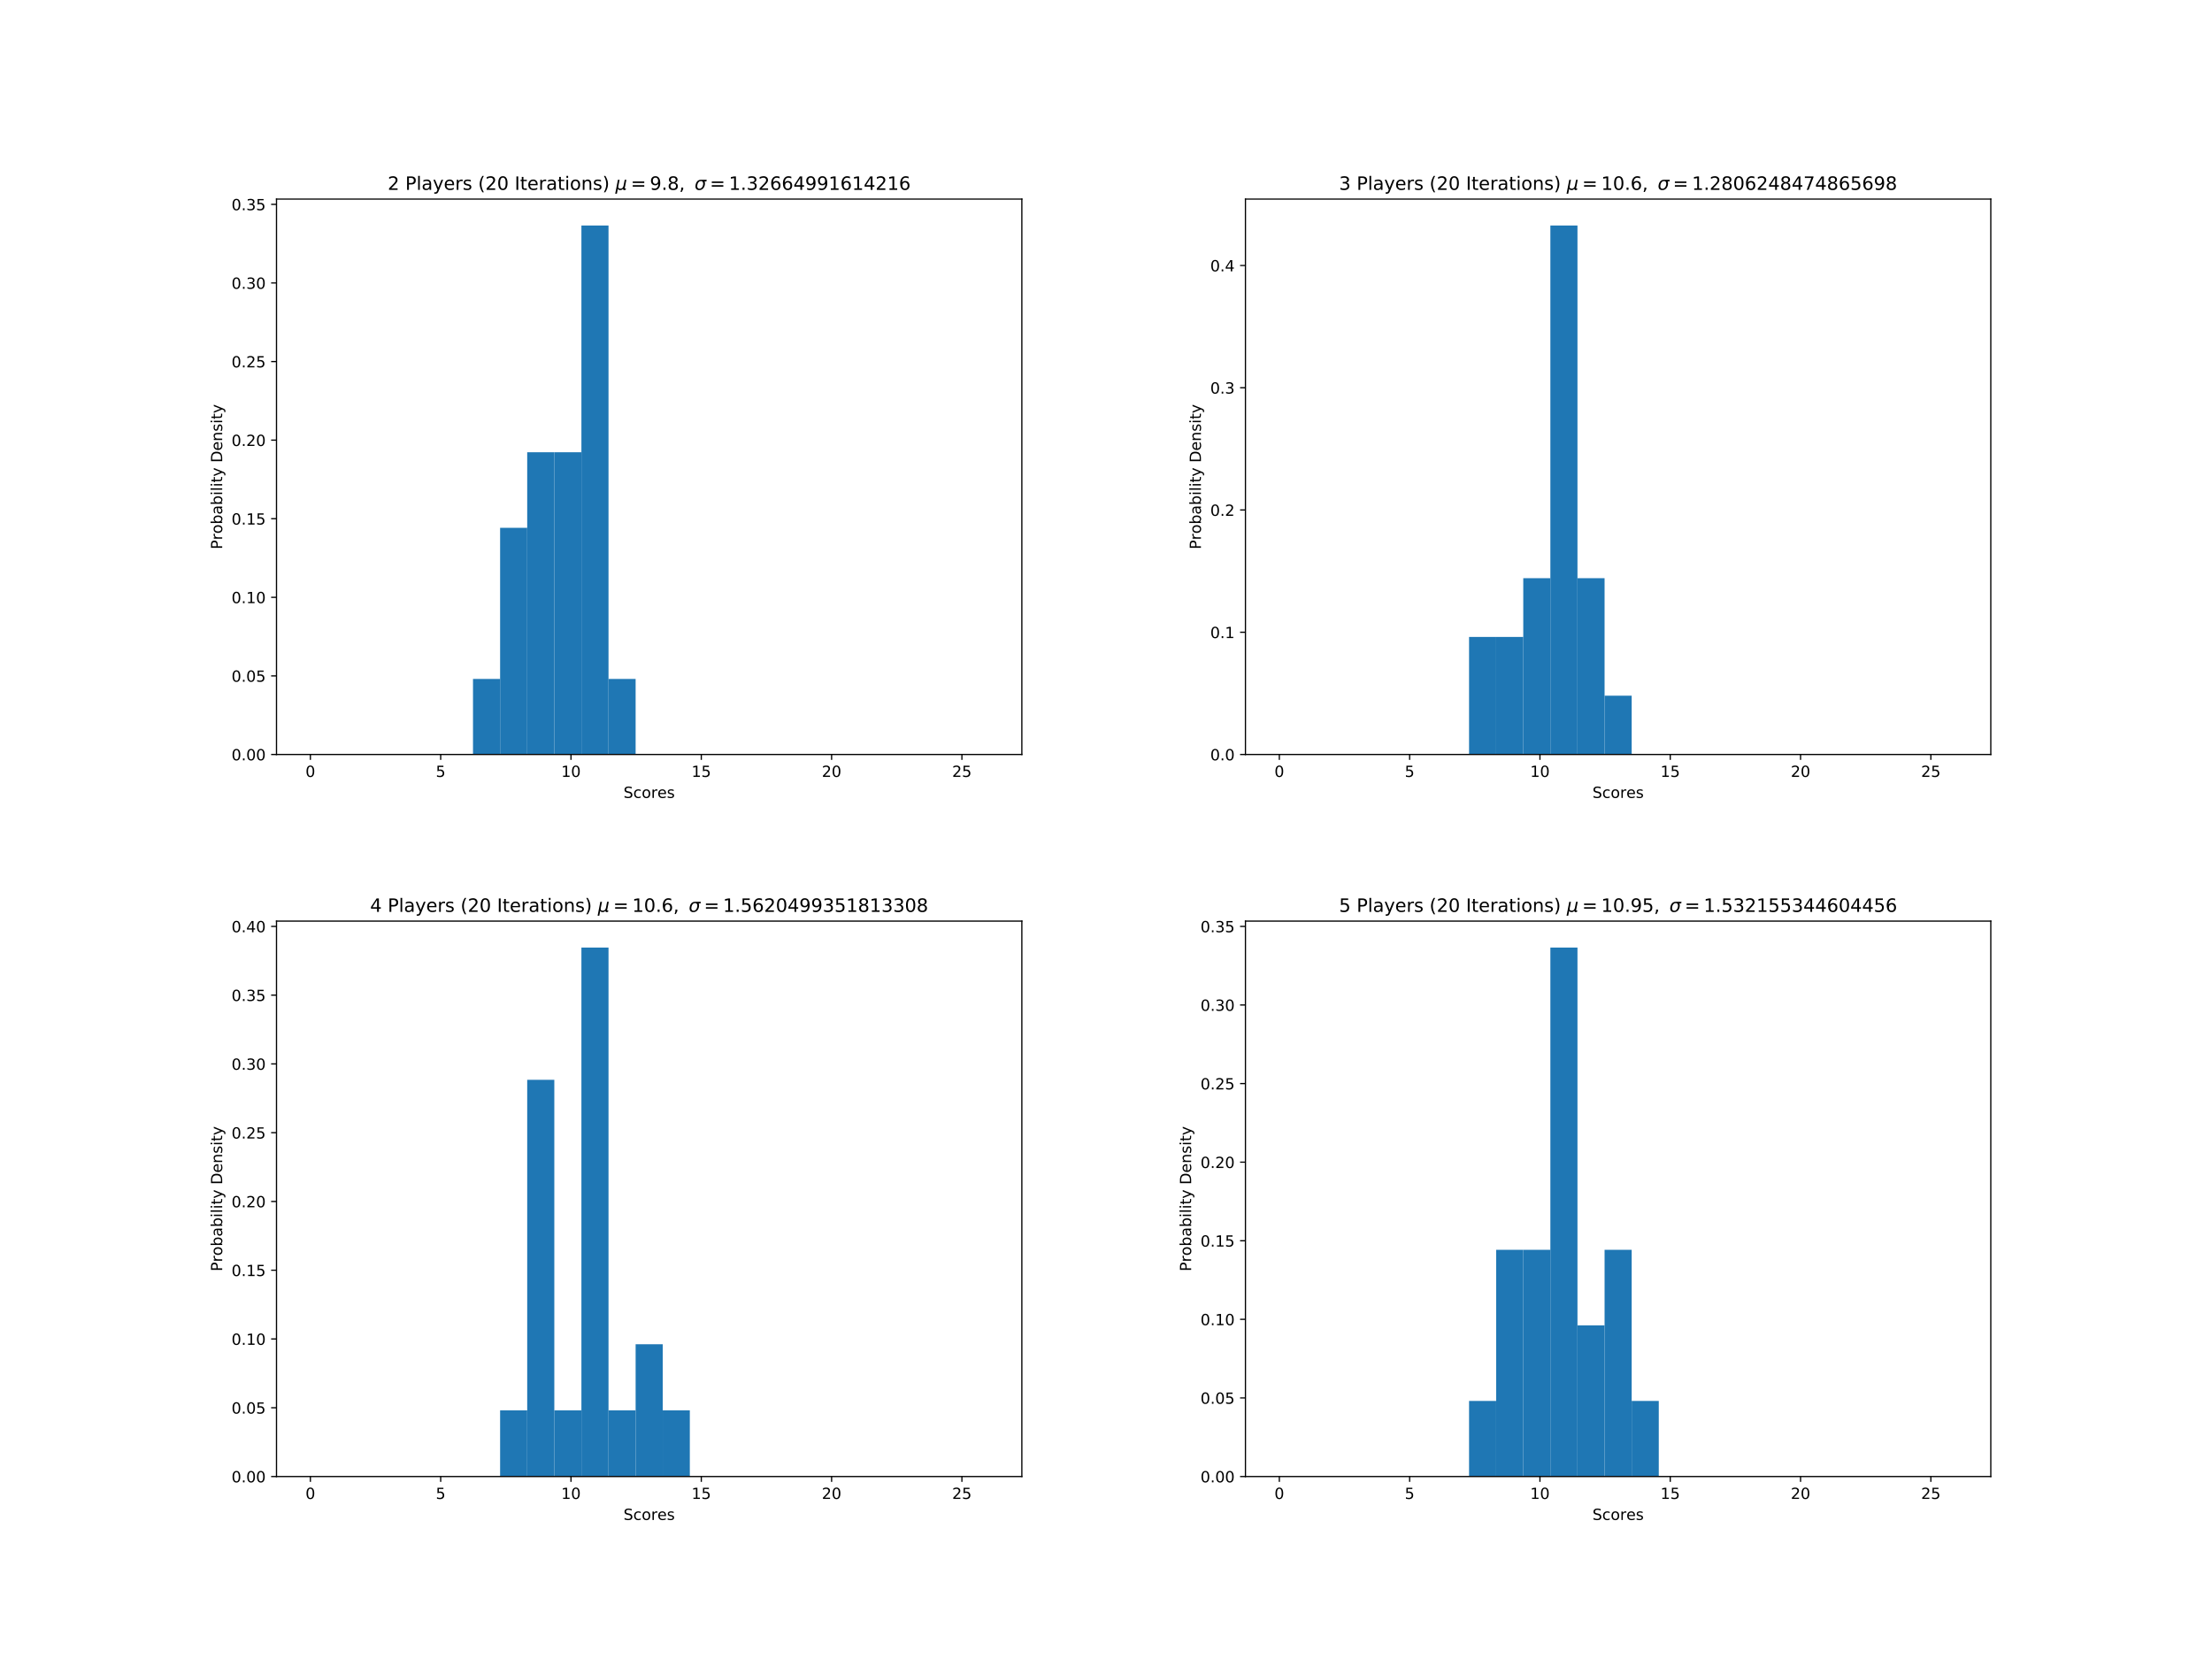 <?xml version="1.0" encoding="utf-8" standalone="no"?>
<!DOCTYPE svg PUBLIC "-//W3C//DTD SVG 1.1//EN"
  "http://www.w3.org/Graphics/SVG/1.1/DTD/svg11.dtd">
<!-- Created with matplotlib (https://matplotlib.org/) -->
<svg height="1080pt" version="1.1" viewBox="0 0 1440 1080" width="1440pt" xmlns="http://www.w3.org/2000/svg" xmlns:xlink="http://www.w3.org/1999/xlink">
 <defs>
  <style type="text/css">
*{stroke-linecap:butt;stroke-linejoin:round;}
  </style>
 </defs>
 <g id="figure_1">
  <g id="patch_1">
   <path d="M 0 1080 
L 1440 1080 
L 1440 0 
L 0 0 
z
" style="fill:#ffffff;"/>
  </g>
  <g id="axes_1">
   <g id="patch_2">
    <path d="M 180 491.165 
L 665.217 491.165 
L 665.217 129.6 
L 180 129.6 
z
" style="fill:#ffffff;"/>
   </g>
   <g id="patch_3">
    <path clip-path="url(#pdaa5ff5517)" d="M 202.055 491.165 
L 219.7 491.165 
L 219.7 491.165 
L 202.055 491.165 
z
" style="fill:#1f77b4;"/>
   </g>
   <g id="patch_4">
    <path clip-path="url(#pdaa5ff5517)" d="M 219.7 491.165 
L 237.344 491.165 
L 237.344 491.165 
L 219.7 491.165 
z
" style="fill:#1f77b4;"/>
   </g>
   <g id="patch_5">
    <path clip-path="url(#pdaa5ff5517)" d="M 237.344 491.165 
L 254.988 491.165 
L 254.988 491.165 
L 237.344 491.165 
z
" style="fill:#1f77b4;"/>
   </g>
   <g id="patch_6">
    <path clip-path="url(#pdaa5ff5517)" d="M 254.988 491.165 
L 272.632 491.165 
L 272.632 491.165 
L 254.988 491.165 
z
" style="fill:#1f77b4;"/>
   </g>
   <g id="patch_7">
    <path clip-path="url(#pdaa5ff5517)" d="M 272.632 491.165 
L 290.277 491.165 
L 290.277 491.165 
L 272.632 491.165 
z
" style="fill:#1f77b4;"/>
   </g>
   <g id="patch_8">
    <path clip-path="url(#pdaa5ff5517)" d="M 290.277 491.165 
L 307.921 491.165 
L 307.921 491.165 
L 290.277 491.165 
z
" style="fill:#1f77b4;"/>
   </g>
   <g id="patch_9">
    <path clip-path="url(#pdaa5ff5517)" d="M 307.921 491.165 
L 325.565 491.165 
L 325.565 441.973 
L 307.921 441.973 
z
" style="fill:#1f77b4;"/>
   </g>
   <g id="patch_10">
    <path clip-path="url(#pdaa5ff5517)" d="M 325.565 491.165 
L 343.209 491.165 
L 343.209 343.588 
L 325.565 343.588 
z
" style="fill:#1f77b4;"/>
   </g>
   <g id="patch_11">
    <path clip-path="url(#pdaa5ff5517)" d="M 343.209 491.165 
L 360.854 491.165 
L 360.854 294.395 
L 343.209 294.395 
z
" style="fill:#1f77b4;"/>
   </g>
   <g id="patch_12">
    <path clip-path="url(#pdaa5ff5517)" d="M 360.854 491.165 
L 378.498 491.165 
L 378.498 294.395 
L 360.854 294.395 
z
" style="fill:#1f77b4;"/>
   </g>
   <g id="patch_13">
    <path clip-path="url(#pdaa5ff5517)" d="M 378.498 491.165 
L 396.142 491.165 
L 396.142 146.817 
L 378.498 146.817 
z
" style="fill:#1f77b4;"/>
   </g>
   <g id="patch_14">
    <path clip-path="url(#pdaa5ff5517)" d="M 396.142 491.165 
L 413.787 491.165 
L 413.787 441.973 
L 396.142 441.973 
z
" style="fill:#1f77b4;"/>
   </g>
   <g id="patch_15">
    <path clip-path="url(#pdaa5ff5517)" d="M 413.787 491.165 
L 431.431 491.165 
L 431.431 491.165 
L 413.787 491.165 
z
" style="fill:#1f77b4;"/>
   </g>
   <g id="patch_16">
    <path clip-path="url(#pdaa5ff5517)" d="M 431.431 491.165 
L 449.075 491.165 
L 449.075 491.165 
L 431.431 491.165 
z
" style="fill:#1f77b4;"/>
   </g>
   <g id="patch_17">
    <path clip-path="url(#pdaa5ff5517)" d="M 449.075 491.165 
L 466.719 491.165 
L 466.719 491.165 
L 449.075 491.165 
z
" style="fill:#1f77b4;"/>
   </g>
   <g id="patch_18">
    <path clip-path="url(#pdaa5ff5517)" d="M 466.719 491.165 
L 484.364 491.165 
L 484.364 491.165 
L 466.719 491.165 
z
" style="fill:#1f77b4;"/>
   </g>
   <g id="patch_19">
    <path clip-path="url(#pdaa5ff5517)" d="M 484.364 491.165 
L 502.008 491.165 
L 502.008 491.165 
L 484.364 491.165 
z
" style="fill:#1f77b4;"/>
   </g>
   <g id="patch_20">
    <path clip-path="url(#pdaa5ff5517)" d="M 502.008 491.165 
L 519.652 491.165 
L 519.652 491.165 
L 502.008 491.165 
z
" style="fill:#1f77b4;"/>
   </g>
   <g id="patch_21">
    <path clip-path="url(#pdaa5ff5517)" d="M 519.652 491.165 
L 537.296 491.165 
L 537.296 491.165 
L 519.652 491.165 
z
" style="fill:#1f77b4;"/>
   </g>
   <g id="patch_22">
    <path clip-path="url(#pdaa5ff5517)" d="M 537.296 491.165 
L 554.941 491.165 
L 554.941 491.165 
L 537.296 491.165 
z
" style="fill:#1f77b4;"/>
   </g>
   <g id="patch_23">
    <path clip-path="url(#pdaa5ff5517)" d="M 554.941 491.165 
L 572.585 491.165 
L 572.585 491.165 
L 554.941 491.165 
z
" style="fill:#1f77b4;"/>
   </g>
   <g id="patch_24">
    <path clip-path="url(#pdaa5ff5517)" d="M 572.585 491.165 
L 590.229 491.165 
L 590.229 491.165 
L 572.585 491.165 
z
" style="fill:#1f77b4;"/>
   </g>
   <g id="patch_25">
    <path clip-path="url(#pdaa5ff5517)" d="M 590.229 491.165 
L 607.874 491.165 
L 607.874 491.165 
L 590.229 491.165 
z
" style="fill:#1f77b4;"/>
   </g>
   <g id="patch_26">
    <path clip-path="url(#pdaa5ff5517)" d="M 607.874 491.165 
L 625.518 491.165 
L 625.518 491.165 
L 607.874 491.165 
z
" style="fill:#1f77b4;"/>
   </g>
   <g id="patch_27">
    <path clip-path="url(#pdaa5ff5517)" d="M 625.518 491.165 
L 643.162 491.165 
L 643.162 491.165 
L 625.518 491.165 
z
" style="fill:#1f77b4;"/>
   </g>
   <g id="matplotlib.axis_1">
    <g id="xtick_1">
     <g id="line2d_1">
      <defs>
       <path d="M 0 0 
L 0 3.5 
" id="m5f8cb0b278" style="stroke:#000000;stroke-width:0.8;"/>
      </defs>
      <g>
       <use style="stroke:#000000;stroke-width:0.8;" x="202.055" xlink:href="#m5f8cb0b278" y="491.165"/>
      </g>
     </g>
     <g id="text_1">
      <!-- 0 -->
      <defs>
       <path d="M 31.781 66.406 
Q 24.172 66.406 20.328 58.906 
Q 16.5 51.422 16.5 36.375 
Q 16.5 21.391 20.328 13.891 
Q 24.172 6.391 31.781 6.391 
Q 39.453 6.391 43.281 13.891 
Q 47.125 21.391 47.125 36.375 
Q 47.125 51.422 43.281 58.906 
Q 39.453 66.406 31.781 66.406 
z
M 31.781 74.219 
Q 44.047 74.219 50.516 64.516 
Q 56.984 54.828 56.984 36.375 
Q 56.984 17.969 50.516 8.266 
Q 44.047 -1.422 31.781 -1.422 
Q 19.531 -1.422 13.062 8.266 
Q 6.594 17.969 6.594 36.375 
Q 6.594 54.828 13.062 64.516 
Q 19.531 74.219 31.781 74.219 
z
" id="DejaVuSans-48"/>
      </defs>
      <g transform="translate(198.874 505.764)scale(0.1 -0.1)">
       <use xlink:href="#DejaVuSans-48"/>
      </g>
     </g>
    </g>
    <g id="xtick_2">
     <g id="line2d_2">
      <g>
       <use style="stroke:#000000;stroke-width:0.8;" x="286.884" xlink:href="#m5f8cb0b278" y="491.165"/>
      </g>
     </g>
     <g id="text_2">
      <!-- 5 -->
      <defs>
       <path d="M 10.797 72.906 
L 49.516 72.906 
L 49.516 64.594 
L 19.828 64.594 
L 19.828 46.734 
Q 21.969 47.469 24.109 47.828 
Q 26.266 48.188 28.422 48.188 
Q 40.625 48.188 47.75 41.5 
Q 54.891 34.812 54.891 23.391 
Q 54.891 11.625 47.562 5.094 
Q 40.234 -1.422 26.906 -1.422 
Q 22.312 -1.422 17.547 -0.641 
Q 12.797 0.141 7.719 1.703 
L 7.719 11.625 
Q 12.109 9.234 16.797 8.062 
Q 21.484 6.891 26.703 6.891 
Q 35.156 6.891 40.078 11.328 
Q 45.016 15.766 45.016 23.391 
Q 45.016 31 40.078 35.438 
Q 35.156 39.891 26.703 39.891 
Q 22.75 39.891 18.812 39.016 
Q 14.891 38.141 10.797 36.281 
z
" id="DejaVuSans-53"/>
      </defs>
      <g transform="translate(283.702 505.764)scale(0.1 -0.1)">
       <use xlink:href="#DejaVuSans-53"/>
      </g>
     </g>
    </g>
    <g id="xtick_3">
     <g id="line2d_3">
      <g>
       <use style="stroke:#000000;stroke-width:0.8;" x="371.712" xlink:href="#m5f8cb0b278" y="491.165"/>
      </g>
     </g>
     <g id="text_3">
      <!-- 10 -->
      <defs>
       <path d="M 12.406 8.297 
L 28.516 8.297 
L 28.516 63.922 
L 10.984 60.406 
L 10.984 69.391 
L 28.422 72.906 
L 38.281 72.906 
L 38.281 8.297 
L 54.391 8.297 
L 54.391 0 
L 12.406 0 
z
" id="DejaVuSans-49"/>
      </defs>
      <g transform="translate(365.349 505.764)scale(0.1 -0.1)">
       <use xlink:href="#DejaVuSans-49"/>
       <use x="63.623" xlink:href="#DejaVuSans-48"/>
      </g>
     </g>
    </g>
    <g id="xtick_4">
     <g id="line2d_4">
      <g>
       <use style="stroke:#000000;stroke-width:0.8;" x="456.54" xlink:href="#m5f8cb0b278" y="491.165"/>
      </g>
     </g>
     <g id="text_4">
      <!-- 15 -->
      <g transform="translate(450.177 505.764)scale(0.1 -0.1)">
       <use xlink:href="#DejaVuSans-49"/>
       <use x="63.623" xlink:href="#DejaVuSans-53"/>
      </g>
     </g>
    </g>
    <g id="xtick_5">
     <g id="line2d_5">
      <g>
       <use style="stroke:#000000;stroke-width:0.8;" x="541.368" xlink:href="#m5f8cb0b278" y="491.165"/>
      </g>
     </g>
     <g id="text_5">
      <!-- 20 -->
      <defs>
       <path d="M 19.188 8.297 
L 53.609 8.297 
L 53.609 0 
L 7.328 0 
L 7.328 8.297 
Q 12.938 14.109 22.625 23.891 
Q 32.328 33.688 34.812 36.531 
Q 39.547 41.844 41.422 45.531 
Q 43.312 49.219 43.312 52.781 
Q 43.312 58.594 39.234 62.25 
Q 35.156 65.922 28.609 65.922 
Q 23.969 65.922 18.812 64.312 
Q 13.672 62.703 7.812 59.422 
L 7.812 69.391 
Q 13.766 71.781 18.938 73 
Q 24.125 74.219 28.422 74.219 
Q 39.75 74.219 46.484 68.547 
Q 53.219 62.891 53.219 53.422 
Q 53.219 48.922 51.531 44.891 
Q 49.859 40.875 45.406 35.406 
Q 44.188 33.984 37.641 27.219 
Q 31.109 20.453 19.188 8.297 
z
" id="DejaVuSans-50"/>
      </defs>
      <g transform="translate(535.006 505.764)scale(0.1 -0.1)">
       <use xlink:href="#DejaVuSans-50"/>
       <use x="63.623" xlink:href="#DejaVuSans-48"/>
      </g>
     </g>
    </g>
    <g id="xtick_6">
     <g id="line2d_6">
      <g>
       <use style="stroke:#000000;stroke-width:0.8;" x="626.196" xlink:href="#m5f8cb0b278" y="491.165"/>
      </g>
     </g>
     <g id="text_6">
      <!-- 25 -->
      <g transform="translate(619.834 505.764)scale(0.1 -0.1)">
       <use xlink:href="#DejaVuSans-50"/>
       <use x="63.623" xlink:href="#DejaVuSans-53"/>
      </g>
     </g>
    </g>
    <g id="text_7">
     <!-- Scores -->
     <defs>
      <path d="M 53.516 70.516 
L 53.516 60.891 
Q 47.906 63.578 42.922 64.891 
Q 37.938 66.219 33.297 66.219 
Q 25.25 66.219 20.875 63.094 
Q 16.5 59.969 16.5 54.203 
Q 16.5 49.359 19.406 46.891 
Q 22.312 44.438 30.422 42.922 
L 36.375 41.703 
Q 47.406 39.594 52.656 34.297 
Q 57.906 29 57.906 20.125 
Q 57.906 9.516 50.797 4.047 
Q 43.703 -1.422 29.984 -1.422 
Q 24.812 -1.422 18.969 -0.25 
Q 13.141 0.922 6.891 3.219 
L 6.891 13.375 
Q 12.891 10.016 18.656 8.297 
Q 24.422 6.594 29.984 6.594 
Q 38.422 6.594 43.016 9.906 
Q 47.609 13.234 47.609 19.391 
Q 47.609 24.75 44.312 27.781 
Q 41.016 30.812 33.5 32.328 
L 27.484 33.5 
Q 16.453 35.688 11.516 40.375 
Q 6.594 45.062 6.594 53.422 
Q 6.594 63.094 13.406 68.656 
Q 20.219 74.219 32.172 74.219 
Q 37.312 74.219 42.625 73.281 
Q 47.953 72.359 53.516 70.516 
z
" id="DejaVuSans-83"/>
      <path d="M 48.781 52.594 
L 48.781 44.188 
Q 44.969 46.297 41.141 47.344 
Q 37.312 48.391 33.406 48.391 
Q 24.656 48.391 19.812 42.844 
Q 14.984 37.312 14.984 27.297 
Q 14.984 17.281 19.812 11.734 
Q 24.656 6.203 33.406 6.203 
Q 37.312 6.203 41.141 7.25 
Q 44.969 8.297 48.781 10.406 
L 48.781 2.094 
Q 45.016 0.344 40.984 -0.531 
Q 36.969 -1.422 32.422 -1.422 
Q 20.062 -1.422 12.781 6.344 
Q 5.516 14.109 5.516 27.297 
Q 5.516 40.672 12.859 48.328 
Q 20.219 56 33.016 56 
Q 37.156 56 41.109 55.141 
Q 45.062 54.297 48.781 52.594 
z
" id="DejaVuSans-99"/>
      <path d="M 30.609 48.391 
Q 23.391 48.391 19.188 42.75 
Q 14.984 37.109 14.984 27.297 
Q 14.984 17.484 19.156 11.844 
Q 23.344 6.203 30.609 6.203 
Q 37.797 6.203 41.984 11.859 
Q 46.188 17.531 46.188 27.297 
Q 46.188 37.016 41.984 42.703 
Q 37.797 48.391 30.609 48.391 
z
M 30.609 56 
Q 42.328 56 49.016 48.375 
Q 55.719 40.766 55.719 27.297 
Q 55.719 13.875 49.016 6.219 
Q 42.328 -1.422 30.609 -1.422 
Q 18.844 -1.422 12.172 6.219 
Q 5.516 13.875 5.516 27.297 
Q 5.516 40.766 12.172 48.375 
Q 18.844 56 30.609 56 
z
" id="DejaVuSans-111"/>
      <path d="M 41.109 46.297 
Q 39.594 47.172 37.812 47.578 
Q 36.031 48 33.891 48 
Q 26.266 48 22.188 43.047 
Q 18.109 38.094 18.109 28.812 
L 18.109 0 
L 9.078 0 
L 9.078 54.688 
L 18.109 54.688 
L 18.109 46.188 
Q 20.953 51.172 25.484 53.578 
Q 30.031 56 36.531 56 
Q 37.453 56 38.578 55.875 
Q 39.703 55.766 41.062 55.516 
z
" id="DejaVuSans-114"/>
      <path d="M 56.203 29.594 
L 56.203 25.203 
L 14.891 25.203 
Q 15.484 15.922 20.484 11.062 
Q 25.484 6.203 34.422 6.203 
Q 39.594 6.203 44.453 7.469 
Q 49.312 8.734 54.109 11.281 
L 54.109 2.781 
Q 49.266 0.734 44.188 -0.344 
Q 39.109 -1.422 33.891 -1.422 
Q 20.797 -1.422 13.156 6.188 
Q 5.516 13.812 5.516 26.812 
Q 5.516 40.234 12.766 48.109 
Q 20.016 56 32.328 56 
Q 43.359 56 49.781 48.891 
Q 56.203 41.797 56.203 29.594 
z
M 47.219 32.234 
Q 47.125 39.594 43.094 43.984 
Q 39.062 48.391 32.422 48.391 
Q 24.906 48.391 20.391 44.141 
Q 15.875 39.891 15.188 32.172 
z
" id="DejaVuSans-101"/>
      <path d="M 44.281 53.078 
L 44.281 44.578 
Q 40.484 46.531 36.375 47.5 
Q 32.281 48.484 27.875 48.484 
Q 21.188 48.484 17.844 46.438 
Q 14.5 44.391 14.5 40.281 
Q 14.5 37.156 16.891 35.375 
Q 19.281 33.594 26.516 31.984 
L 29.594 31.297 
Q 39.156 29.25 43.188 25.516 
Q 47.219 21.781 47.219 15.094 
Q 47.219 7.469 41.188 3.016 
Q 35.156 -1.422 24.609 -1.422 
Q 20.219 -1.422 15.453 -0.562 
Q 10.688 0.297 5.422 2 
L 5.422 11.281 
Q 10.406 8.688 15.234 7.391 
Q 20.062 6.109 24.812 6.109 
Q 31.156 6.109 34.562 8.281 
Q 37.984 10.453 37.984 14.406 
Q 37.984 18.062 35.516 20.016 
Q 33.062 21.969 24.703 23.781 
L 21.578 24.516 
Q 13.234 26.266 9.516 29.906 
Q 5.812 33.547 5.812 39.891 
Q 5.812 47.609 11.281 51.797 
Q 16.75 56 26.812 56 
Q 31.781 56 36.172 55.266 
Q 40.578 54.547 44.281 53.078 
z
" id="DejaVuSans-115"/>
     </defs>
     <g transform="translate(405.891 519.442)scale(0.1 -0.1)">
      <use xlink:href="#DejaVuSans-83"/>
      <use x="63.477" xlink:href="#DejaVuSans-99"/>
      <use x="118.457" xlink:href="#DejaVuSans-111"/>
      <use x="179.639" xlink:href="#DejaVuSans-114"/>
      <use x="220.721" xlink:href="#DejaVuSans-101"/>
      <use x="282.244" xlink:href="#DejaVuSans-115"/>
     </g>
    </g>
   </g>
   <g id="matplotlib.axis_2">
    <g id="ytick_1">
     <g id="line2d_7">
      <defs>
       <path d="M 0 0 
L -3.5 0 
" id="mb7e1c93ac7" style="stroke:#000000;stroke-width:0.8;"/>
      </defs>
      <g>
       <use style="stroke:#000000;stroke-width:0.8;" x="180" xlink:href="#mb7e1c93ac7" y="491.165"/>
      </g>
     </g>
     <g id="text_8">
      <!-- 0.00 -->
      <defs>
       <path d="M 10.688 12.406 
L 21 12.406 
L 21 0 
L 10.688 0 
z
" id="DejaVuSans-46"/>
      </defs>
      <g transform="translate(150.734 494.964)scale(0.1 -0.1)">
       <use xlink:href="#DejaVuSans-48"/>
       <use x="63.623" xlink:href="#DejaVuSans-46"/>
       <use x="95.41" xlink:href="#DejaVuSans-48"/>
       <use x="159.033" xlink:href="#DejaVuSans-48"/>
      </g>
     </g>
    </g>
    <g id="ytick_2">
     <g id="line2d_8">
      <g>
       <use style="stroke:#000000;stroke-width:0.8;" x="180" xlink:href="#mb7e1c93ac7" y="440.005"/>
      </g>
     </g>
     <g id="text_9">
      <!-- 0.05 -->
      <g transform="translate(150.734 443.804)scale(0.1 -0.1)">
       <use xlink:href="#DejaVuSans-48"/>
       <use x="63.623" xlink:href="#DejaVuSans-46"/>
       <use x="95.41" xlink:href="#DejaVuSans-48"/>
       <use x="159.033" xlink:href="#DejaVuSans-53"/>
      </g>
     </g>
    </g>
    <g id="ytick_3">
     <g id="line2d_9">
      <g>
       <use style="stroke:#000000;stroke-width:0.8;" x="180" xlink:href="#mb7e1c93ac7" y="388.845"/>
      </g>
     </g>
     <g id="text_10">
      <!-- 0.10 -->
      <g transform="translate(150.734 392.644)scale(0.1 -0.1)">
       <use xlink:href="#DejaVuSans-48"/>
       <use x="63.623" xlink:href="#DejaVuSans-46"/>
       <use x="95.41" xlink:href="#DejaVuSans-49"/>
       <use x="159.033" xlink:href="#DejaVuSans-48"/>
      </g>
     </g>
    </g>
    <g id="ytick_4">
     <g id="line2d_10">
      <g>
       <use style="stroke:#000000;stroke-width:0.8;" x="180" xlink:href="#mb7e1c93ac7" y="337.684"/>
      </g>
     </g>
     <g id="text_11">
      <!-- 0.15 -->
      <g transform="translate(150.734 341.484)scale(0.1 -0.1)">
       <use xlink:href="#DejaVuSans-48"/>
       <use x="63.623" xlink:href="#DejaVuSans-46"/>
       <use x="95.41" xlink:href="#DejaVuSans-49"/>
       <use x="159.033" xlink:href="#DejaVuSans-53"/>
      </g>
     </g>
    </g>
    <g id="ytick_5">
     <g id="line2d_11">
      <g>
       <use style="stroke:#000000;stroke-width:0.8;" x="180" xlink:href="#mb7e1c93ac7" y="286.524"/>
      </g>
     </g>
     <g id="text_12">
      <!-- 0.20 -->
      <g transform="translate(150.734 290.323)scale(0.1 -0.1)">
       <use xlink:href="#DejaVuSans-48"/>
       <use x="63.623" xlink:href="#DejaVuSans-46"/>
       <use x="95.41" xlink:href="#DejaVuSans-50"/>
       <use x="159.033" xlink:href="#DejaVuSans-48"/>
      </g>
     </g>
    </g>
    <g id="ytick_6">
     <g id="line2d_12">
      <g>
       <use style="stroke:#000000;stroke-width:0.8;" x="180" xlink:href="#mb7e1c93ac7" y="235.364"/>
      </g>
     </g>
     <g id="text_13">
      <!-- 0.25 -->
      <g transform="translate(150.734 239.163)scale(0.1 -0.1)">
       <use xlink:href="#DejaVuSans-48"/>
       <use x="63.623" xlink:href="#DejaVuSans-46"/>
       <use x="95.41" xlink:href="#DejaVuSans-50"/>
       <use x="159.033" xlink:href="#DejaVuSans-53"/>
      </g>
     </g>
    </g>
    <g id="ytick_7">
     <g id="line2d_13">
      <g>
       <use style="stroke:#000000;stroke-width:0.8;" x="180" xlink:href="#mb7e1c93ac7" y="184.204"/>
      </g>
     </g>
     <g id="text_14">
      <!-- 0.30 -->
      <defs>
       <path d="M 40.578 39.312 
Q 47.656 37.797 51.625 33 
Q 55.609 28.219 55.609 21.188 
Q 55.609 10.406 48.188 4.484 
Q 40.766 -1.422 27.094 -1.422 
Q 22.516 -1.422 17.656 -0.516 
Q 12.797 0.391 7.625 2.203 
L 7.625 11.719 
Q 11.719 9.328 16.594 8.109 
Q 21.484 6.891 26.812 6.891 
Q 36.078 6.891 40.938 10.547 
Q 45.797 14.203 45.797 21.188 
Q 45.797 27.641 41.281 31.266 
Q 36.766 34.906 28.719 34.906 
L 20.219 34.906 
L 20.219 43.016 
L 29.109 43.016 
Q 36.375 43.016 40.234 45.922 
Q 44.094 48.828 44.094 54.297 
Q 44.094 59.906 40.109 62.906 
Q 36.141 65.922 28.719 65.922 
Q 24.656 65.922 20.016 65.031 
Q 15.375 64.156 9.812 62.312 
L 9.812 71.094 
Q 15.438 72.656 20.344 73.438 
Q 25.25 74.219 29.594 74.219 
Q 40.828 74.219 47.359 69.109 
Q 53.906 64.016 53.906 55.328 
Q 53.906 49.266 50.438 45.094 
Q 46.969 40.922 40.578 39.312 
z
" id="DejaVuSans-51"/>
      </defs>
      <g transform="translate(150.734 188.003)scale(0.1 -0.1)">
       <use xlink:href="#DejaVuSans-48"/>
       <use x="63.623" xlink:href="#DejaVuSans-46"/>
       <use x="95.41" xlink:href="#DejaVuSans-51"/>
       <use x="159.033" xlink:href="#DejaVuSans-48"/>
      </g>
     </g>
    </g>
    <g id="ytick_8">
     <g id="line2d_14">
      <g>
       <use style="stroke:#000000;stroke-width:0.8;" x="180" xlink:href="#mb7e1c93ac7" y="133.043"/>
      </g>
     </g>
     <g id="text_15">
      <!-- 0.35 -->
      <g transform="translate(150.734 136.843)scale(0.1 -0.1)">
       <use xlink:href="#DejaVuSans-48"/>
       <use x="63.623" xlink:href="#DejaVuSans-46"/>
       <use x="95.41" xlink:href="#DejaVuSans-51"/>
       <use x="159.033" xlink:href="#DejaVuSans-53"/>
      </g>
     </g>
    </g>
    <g id="text_16">
     <!-- Probability Density -->
     <defs>
      <path d="M 19.672 64.797 
L 19.672 37.406 
L 32.078 37.406 
Q 38.969 37.406 42.719 40.969 
Q 46.484 44.531 46.484 51.125 
Q 46.484 57.672 42.719 61.234 
Q 38.969 64.797 32.078 64.797 
z
M 9.812 72.906 
L 32.078 72.906 
Q 44.344 72.906 50.609 67.359 
Q 56.891 61.812 56.891 51.125 
Q 56.891 40.328 50.609 34.812 
Q 44.344 29.297 32.078 29.297 
L 19.672 29.297 
L 19.672 0 
L 9.812 0 
z
" id="DejaVuSans-80"/>
      <path d="M 48.688 27.297 
Q 48.688 37.203 44.609 42.844 
Q 40.531 48.484 33.406 48.484 
Q 26.266 48.484 22.188 42.844 
Q 18.109 37.203 18.109 27.297 
Q 18.109 17.391 22.188 11.75 
Q 26.266 6.109 33.406 6.109 
Q 40.531 6.109 44.609 11.75 
Q 48.688 17.391 48.688 27.297 
z
M 18.109 46.391 
Q 20.953 51.266 25.266 53.625 
Q 29.594 56 35.594 56 
Q 45.562 56 51.781 48.094 
Q 58.016 40.188 58.016 27.297 
Q 58.016 14.406 51.781 6.484 
Q 45.562 -1.422 35.594 -1.422 
Q 29.594 -1.422 25.266 0.953 
Q 20.953 3.328 18.109 8.203 
L 18.109 0 
L 9.078 0 
L 9.078 75.984 
L 18.109 75.984 
z
" id="DejaVuSans-98"/>
      <path d="M 34.281 27.484 
Q 23.391 27.484 19.188 25 
Q 14.984 22.516 14.984 16.5 
Q 14.984 11.719 18.141 8.906 
Q 21.297 6.109 26.703 6.109 
Q 34.188 6.109 38.703 11.406 
Q 43.219 16.703 43.219 25.484 
L 43.219 27.484 
z
M 52.203 31.203 
L 52.203 0 
L 43.219 0 
L 43.219 8.297 
Q 40.141 3.328 35.547 0.953 
Q 30.953 -1.422 24.312 -1.422 
Q 15.922 -1.422 10.953 3.297 
Q 6 8.016 6 15.922 
Q 6 25.141 12.172 29.828 
Q 18.359 34.516 30.609 34.516 
L 43.219 34.516 
L 43.219 35.406 
Q 43.219 41.609 39.141 45 
Q 35.062 48.391 27.688 48.391 
Q 23 48.391 18.547 47.266 
Q 14.109 46.141 10.016 43.891 
L 10.016 52.203 
Q 14.938 54.109 19.578 55.047 
Q 24.219 56 28.609 56 
Q 40.484 56 46.344 49.844 
Q 52.203 43.703 52.203 31.203 
z
" id="DejaVuSans-97"/>
      <path d="M 9.422 54.688 
L 18.406 54.688 
L 18.406 0 
L 9.422 0 
z
M 9.422 75.984 
L 18.406 75.984 
L 18.406 64.594 
L 9.422 64.594 
z
" id="DejaVuSans-105"/>
      <path d="M 9.422 75.984 
L 18.406 75.984 
L 18.406 0 
L 9.422 0 
z
" id="DejaVuSans-108"/>
      <path d="M 18.312 70.219 
L 18.312 54.688 
L 36.812 54.688 
L 36.812 47.703 
L 18.312 47.703 
L 18.312 18.016 
Q 18.312 11.328 20.141 9.422 
Q 21.969 7.516 27.594 7.516 
L 36.812 7.516 
L 36.812 0 
L 27.594 0 
Q 17.188 0 13.234 3.875 
Q 9.281 7.766 9.281 18.016 
L 9.281 47.703 
L 2.688 47.703 
L 2.688 54.688 
L 9.281 54.688 
L 9.281 70.219 
z
" id="DejaVuSans-116"/>
      <path d="M 32.172 -5.078 
Q 28.375 -14.844 24.75 -17.812 
Q 21.141 -20.797 15.094 -20.797 
L 7.906 -20.797 
L 7.906 -13.281 
L 13.188 -13.281 
Q 16.891 -13.281 18.938 -11.516 
Q 21 -9.766 23.484 -3.219 
L 25.094 0.875 
L 2.984 54.688 
L 12.5 54.688 
L 29.594 11.922 
L 46.688 54.688 
L 56.203 54.688 
z
" id="DejaVuSans-121"/>
      <path id="DejaVuSans-32"/>
      <path d="M 19.672 64.797 
L 19.672 8.109 
L 31.594 8.109 
Q 46.688 8.109 53.688 14.938 
Q 60.688 21.781 60.688 36.531 
Q 60.688 51.172 53.688 57.984 
Q 46.688 64.797 31.594 64.797 
z
M 9.812 72.906 
L 30.078 72.906 
Q 51.266 72.906 61.172 64.094 
Q 71.094 55.281 71.094 36.531 
Q 71.094 17.672 61.125 8.828 
Q 51.172 0 30.078 0 
L 9.812 0 
z
" id="DejaVuSans-68"/>
      <path d="M 54.891 33.016 
L 54.891 0 
L 45.906 0 
L 45.906 32.719 
Q 45.906 40.484 42.875 44.328 
Q 39.844 48.188 33.797 48.188 
Q 26.516 48.188 22.312 43.547 
Q 18.109 38.922 18.109 30.906 
L 18.109 0 
L 9.078 0 
L 9.078 54.688 
L 18.109 54.688 
L 18.109 46.188 
Q 21.344 51.125 25.703 53.562 
Q 30.078 56 35.797 56 
Q 45.219 56 50.047 50.172 
Q 54.891 44.344 54.891 33.016 
z
" id="DejaVuSans-110"/>
     </defs>
     <g transform="translate(144.655 357.607)rotate(-90)scale(0.1 -0.1)">
      <use xlink:href="#DejaVuSans-80"/>
      <use x="60.287" xlink:href="#DejaVuSans-114"/>
      <use x="101.369" xlink:href="#DejaVuSans-111"/>
      <use x="162.551" xlink:href="#DejaVuSans-98"/>
      <use x="226.027" xlink:href="#DejaVuSans-97"/>
      <use x="287.307" xlink:href="#DejaVuSans-98"/>
      <use x="350.783" xlink:href="#DejaVuSans-105"/>
      <use x="378.566" xlink:href="#DejaVuSans-108"/>
      <use x="406.35" xlink:href="#DejaVuSans-105"/>
      <use x="434.133" xlink:href="#DejaVuSans-116"/>
      <use x="473.342" xlink:href="#DejaVuSans-121"/>
      <use x="532.521" xlink:href="#DejaVuSans-32"/>
      <use x="564.309" xlink:href="#DejaVuSans-68"/>
      <use x="641.311" xlink:href="#DejaVuSans-101"/>
      <use x="702.834" xlink:href="#DejaVuSans-110"/>
      <use x="766.213" xlink:href="#DejaVuSans-115"/>
      <use x="818.312" xlink:href="#DejaVuSans-105"/>
      <use x="846.096" xlink:href="#DejaVuSans-116"/>
      <use x="885.305" xlink:href="#DejaVuSans-121"/>
     </g>
    </g>
   </g>
   <g id="patch_28">
    <path d="M 180 491.165 
L 180 129.6 
" style="fill:none;stroke:#000000;stroke-linecap:square;stroke-linejoin:miter;stroke-width:0.8;"/>
   </g>
   <g id="patch_29">
    <path d="M 665.217 491.165 
L 665.217 129.6 
" style="fill:none;stroke:#000000;stroke-linecap:square;stroke-linejoin:miter;stroke-width:0.8;"/>
   </g>
   <g id="patch_30">
    <path d="M 180 491.165 
L 665.217 491.165 
" style="fill:none;stroke:#000000;stroke-linecap:square;stroke-linejoin:miter;stroke-width:0.8;"/>
   </g>
   <g id="patch_31">
    <path d="M 180 129.6 
L 665.217 129.6 
" style="fill:none;stroke:#000000;stroke-linecap:square;stroke-linejoin:miter;stroke-width:0.8;"/>
   </g>
   <g id="text_17">
    <!-- 2 Players (20 Iterations) $\mu=9.8,\ \sigma=1.32664991614216$ -->
    <defs>
     <path d="M 31 75.875 
Q 24.469 64.656 21.281 53.656 
Q 18.109 42.672 18.109 31.391 
Q 18.109 20.125 21.312 9.062 
Q 24.516 -2 31 -13.188 
L 23.188 -13.188 
Q 15.875 -1.703 12.234 9.375 
Q 8.594 20.453 8.594 31.391 
Q 8.594 42.281 12.203 53.312 
Q 15.828 64.359 23.188 75.875 
z
" id="DejaVuSans-40"/>
     <path d="M 9.812 72.906 
L 19.672 72.906 
L 19.672 0 
L 9.812 0 
z
" id="DejaVuSans-73"/>
     <path d="M 8.016 75.875 
L 15.828 75.875 
Q 23.141 64.359 26.781 53.312 
Q 30.422 42.281 30.422 31.391 
Q 30.422 20.453 26.781 9.375 
Q 23.141 -1.703 15.828 -13.188 
L 8.016 -13.188 
Q 14.5 -2 17.703 9.062 
Q 20.906 20.125 20.906 31.391 
Q 20.906 42.672 17.703 53.656 
Q 14.5 64.656 8.016 75.875 
z
" id="DejaVuSans-41"/>
     <path d="M -1.312 -20.797 
L 13.375 54.688 
L 22.406 54.688 
L 15.766 20.656 
Q 15.578 19.625 15.422 18.359 
Q 15.281 17.094 15.281 15.828 
Q 15.281 11.281 18.141 8.828 
Q 21 6.391 26.312 6.391 
Q 33.547 6.391 37.984 10.484 
Q 42.438 14.594 44 22.797 
L 50.203 54.688 
L 59.188 54.688 
L 51.031 12.641 
Q 50.828 11.719 50.75 11.031 
Q 50.688 10.359 50.688 9.812 
Q 50.688 8.297 51.297 7.594 
Q 51.906 6.891 53.219 6.891 
Q 53.719 6.891 54.562 7.125 
Q 55.422 7.375 56.984 8.016 
L 55.609 0.781 
Q 53.469 -0.297 51.516 -0.859 
Q 49.562 -1.422 47.703 -1.422 
Q 44.484 -1.422 42.656 0.625 
Q 40.828 2.688 40.828 6.297 
Q 38.094 2.391 34.297 0.484 
Q 30.516 -1.422 25.391 -1.422 
Q 20.844 -1.422 17.453 0.672 
Q 14.062 2.781 12.984 6.203 
L 7.719 -20.797 
z
" id="DejaVuSans-Oblique-956"/>
     <path d="M 10.594 45.406 
L 73.188 45.406 
L 73.188 37.203 
L 10.594 37.203 
z
M 10.594 25.484 
L 73.188 25.484 
L 73.188 17.188 
L 10.594 17.188 
z
" id="DejaVuSans-61"/>
     <path d="M 10.984 1.516 
L 10.984 10.5 
Q 14.703 8.734 18.5 7.812 
Q 22.312 6.891 25.984 6.891 
Q 35.75 6.891 40.891 13.453 
Q 46.047 20.016 46.781 33.406 
Q 43.953 29.203 39.594 26.953 
Q 35.25 24.703 29.984 24.703 
Q 19.047 24.703 12.672 31.312 
Q 6.297 37.938 6.297 49.422 
Q 6.297 60.641 12.938 67.422 
Q 19.578 74.219 30.609 74.219 
Q 43.266 74.219 49.922 64.516 
Q 56.594 54.828 56.594 36.375 
Q 56.594 19.141 48.406 8.859 
Q 40.234 -1.422 26.422 -1.422 
Q 22.703 -1.422 18.891 -0.688 
Q 15.094 0.047 10.984 1.516 
z
M 30.609 32.422 
Q 37.25 32.422 41.125 36.953 
Q 45.016 41.5 45.016 49.422 
Q 45.016 57.281 41.125 61.844 
Q 37.25 66.406 30.609 66.406 
Q 23.969 66.406 20.094 61.844 
Q 16.219 57.281 16.219 49.422 
Q 16.219 41.5 20.094 36.953 
Q 23.969 32.422 30.609 32.422 
z
" id="DejaVuSans-57"/>
     <path d="M 31.781 34.625 
Q 24.75 34.625 20.719 30.859 
Q 16.703 27.094 16.703 20.516 
Q 16.703 13.922 20.719 10.156 
Q 24.75 6.391 31.781 6.391 
Q 38.812 6.391 42.859 10.172 
Q 46.922 13.969 46.922 20.516 
Q 46.922 27.094 42.891 30.859 
Q 38.875 34.625 31.781 34.625 
z
M 21.922 38.812 
Q 15.578 40.375 12.031 44.719 
Q 8.5 49.078 8.5 55.328 
Q 8.5 64.062 14.719 69.141 
Q 20.953 74.219 31.781 74.219 
Q 42.672 74.219 48.875 69.141 
Q 55.078 64.062 55.078 55.328 
Q 55.078 49.078 51.531 44.719 
Q 48 40.375 41.703 38.812 
Q 48.828 37.156 52.797 32.312 
Q 56.781 27.484 56.781 20.516 
Q 56.781 9.906 50.312 4.234 
Q 43.844 -1.422 31.781 -1.422 
Q 19.734 -1.422 13.25 4.234 
Q 6.781 9.906 6.781 20.516 
Q 6.781 27.484 10.781 32.312 
Q 14.797 37.156 21.922 38.812 
z
M 18.312 54.391 
Q 18.312 48.734 21.844 45.562 
Q 25.391 42.391 31.781 42.391 
Q 38.141 42.391 41.719 45.562 
Q 45.312 48.734 45.312 54.391 
Q 45.312 60.062 41.719 63.234 
Q 38.141 66.406 31.781 66.406 
Q 25.391 66.406 21.844 63.234 
Q 18.312 60.062 18.312 54.391 
z
" id="DejaVuSans-56"/>
     <path d="M 11.719 12.406 
L 22.016 12.406 
L 22.016 4 
L 14.016 -11.625 
L 7.719 -11.625 
L 11.719 4 
z
" id="DejaVuSans-44"/>
     <path d="M 34.672 47.562 
Q 27.25 47.562 22.219 42.188 
Q 16.891 36.578 15.141 27.297 
Q 13.188 17.484 16.312 11.812 
Q 19.391 6.203 26.656 6.203 
Q 33.844 6.203 39.109 11.859 
Q 44.438 17.531 46.344 27.297 
Q 48.047 36.234 45.016 42.188 
Q 42.188 47.562 34.672 47.562 
z
M 36.078 54.734 
L 65.922 54.688 
L 64.156 45.703 
L 54.109 45.703 
Q 57.906 38.094 55.859 27.297 
Q 53.219 13.875 45.062 6.25 
Q 36.859 -1.422 25.141 -1.422 
Q 13.375 -1.422 8.203 6.25 
Q 3.031 13.875 5.672 27.297 
Q 8.25 40.766 16.406 48.391 
Q 23.188 54.734 36.078 54.734 
z
" id="DejaVuSans-Oblique-963"/>
     <path d="M 33.016 40.375 
Q 26.375 40.375 22.484 35.828 
Q 18.609 31.297 18.609 23.391 
Q 18.609 15.531 22.484 10.953 
Q 26.375 6.391 33.016 6.391 
Q 39.656 6.391 43.531 10.953 
Q 47.406 15.531 47.406 23.391 
Q 47.406 31.297 43.531 35.828 
Q 39.656 40.375 33.016 40.375 
z
M 52.594 71.297 
L 52.594 62.312 
Q 48.875 64.062 45.094 64.984 
Q 41.312 65.922 37.594 65.922 
Q 27.828 65.922 22.672 59.328 
Q 17.531 52.734 16.797 39.406 
Q 19.672 43.656 24.016 45.922 
Q 28.375 48.188 33.594 48.188 
Q 44.578 48.188 50.953 41.516 
Q 57.328 34.859 57.328 23.391 
Q 57.328 12.156 50.688 5.359 
Q 44.047 -1.422 33.016 -1.422 
Q 20.359 -1.422 13.672 8.266 
Q 6.984 17.969 6.984 36.375 
Q 6.984 53.656 15.188 63.938 
Q 23.391 74.219 37.203 74.219 
Q 40.922 74.219 44.703 73.484 
Q 48.484 72.75 52.594 71.297 
z
" id="DejaVuSans-54"/>
     <path d="M 37.797 64.312 
L 12.891 25.391 
L 37.797 25.391 
z
M 35.203 72.906 
L 47.609 72.906 
L 47.609 25.391 
L 58.016 25.391 
L 58.016 17.188 
L 47.609 17.188 
L 47.609 0 
L 37.797 0 
L 37.797 17.188 
L 4.891 17.188 
L 4.891 26.703 
z
" id="DejaVuSans-52"/>
    </defs>
    <g transform="translate(252.389 123.6)scale(0.12 -0.12)">
     <use transform="translate(0 0.016)" xlink:href="#DejaVuSans-50"/>
     <use transform="translate(63.623 0.016)" xlink:href="#DejaVuSans-32"/>
     <use transform="translate(95.41 0.016)" xlink:href="#DejaVuSans-80"/>
     <use transform="translate(155.713 0.016)" xlink:href="#DejaVuSans-108"/>
     <use transform="translate(183.496 0.016)" xlink:href="#DejaVuSans-97"/>
     <use transform="translate(244.775 0.016)" xlink:href="#DejaVuSans-121"/>
     <use transform="translate(303.955 0.016)" xlink:href="#DejaVuSans-101"/>
     <use transform="translate(365.479 0.016)" xlink:href="#DejaVuSans-114"/>
     <use transform="translate(406.592 0.016)" xlink:href="#DejaVuSans-115"/>
     <use transform="translate(458.691 0.016)" xlink:href="#DejaVuSans-32"/>
     <use transform="translate(490.479 0.016)" xlink:href="#DejaVuSans-40"/>
     <use transform="translate(529.492 0.016)" xlink:href="#DejaVuSans-50"/>
     <use transform="translate(593.115 0.016)" xlink:href="#DejaVuSans-48"/>
     <use transform="translate(656.738 0.016)" xlink:href="#DejaVuSans-32"/>
     <use transform="translate(688.525 0.016)" xlink:href="#DejaVuSans-73"/>
     <use transform="translate(718.018 0.016)" xlink:href="#DejaVuSans-116"/>
     <use transform="translate(757.227 0.016)" xlink:href="#DejaVuSans-101"/>
     <use transform="translate(818.75 0.016)" xlink:href="#DejaVuSans-114"/>
     <use transform="translate(859.863 0.016)" xlink:href="#DejaVuSans-97"/>
     <use transform="translate(921.143 0.016)" xlink:href="#DejaVuSans-116"/>
     <use transform="translate(960.352 0.016)" xlink:href="#DejaVuSans-105"/>
     <use transform="translate(988.135 0.016)" xlink:href="#DejaVuSans-111"/>
     <use transform="translate(1049.316 0.016)" xlink:href="#DejaVuSans-110"/>
     <use transform="translate(1112.695 0.016)" xlink:href="#DejaVuSans-115"/>
     <use transform="translate(1164.795 0.016)" xlink:href="#DejaVuSans-41"/>
     <use transform="translate(1203.809 0.016)" xlink:href="#DejaVuSans-32"/>
     <use transform="translate(1235.596 0.016)" xlink:href="#DejaVuSans-Oblique-956"/>
     <use transform="translate(1318.701 0.016)" xlink:href="#DejaVuSans-61"/>
     <use transform="translate(1421.973 0.016)" xlink:href="#DejaVuSans-57"/>
     <use transform="translate(1485.596 0.016)" xlink:href="#DejaVuSans-46"/>
     <use transform="translate(1517.352 0.016)" xlink:href="#DejaVuSans-56"/>
     <use transform="translate(1580.975 0.016)" xlink:href="#DejaVuSans-44"/>
     <use transform="translate(1664.715 0.016)" xlink:href="#DejaVuSans-Oblique-963"/>
     <use transform="translate(1747.576 0.016)" xlink:href="#DejaVuSans-61"/>
     <use transform="translate(1850.847 0.016)" xlink:href="#DejaVuSans-49"/>
     <use transform="translate(1914.47 0.016)" xlink:href="#DejaVuSans-46"/>
     <use transform="translate(1946.257 0.016)" xlink:href="#DejaVuSans-51"/>
     <use transform="translate(2009.881 0.016)" xlink:href="#DejaVuSans-50"/>
     <use transform="translate(2073.504 0.016)" xlink:href="#DejaVuSans-54"/>
     <use transform="translate(2137.127 0.016)" xlink:href="#DejaVuSans-54"/>
     <use transform="translate(2200.75 0.016)" xlink:href="#DejaVuSans-52"/>
     <use transform="translate(2264.373 0.016)" xlink:href="#DejaVuSans-57"/>
     <use transform="translate(2327.996 0.016)" xlink:href="#DejaVuSans-57"/>
     <use transform="translate(2391.619 0.016)" xlink:href="#DejaVuSans-49"/>
     <use transform="translate(2455.242 0.016)" xlink:href="#DejaVuSans-54"/>
     <use transform="translate(2518.865 0.016)" xlink:href="#DejaVuSans-49"/>
     <use transform="translate(2582.488 0.016)" xlink:href="#DejaVuSans-52"/>
     <use transform="translate(2646.111 0.016)" xlink:href="#DejaVuSans-50"/>
     <use transform="translate(2709.734 0.016)" xlink:href="#DejaVuSans-49"/>
     <use transform="translate(2773.357 0.016)" xlink:href="#DejaVuSans-54"/>
    </g>
   </g>
  </g>
  <g id="axes_2">
   <g id="patch_32">
    <path d="M 810.783 491.165 
L 1296 491.165 
L 1296 129.6 
L 810.783 129.6 
z
" style="fill:#ffffff;"/>
   </g>
   <g id="patch_33">
    <path clip-path="url(#p266abf9683)" d="M 832.838 491.165 
L 850.482 491.165 
L 850.482 491.165 
L 832.838 491.165 
z
" style="fill:#1f77b4;"/>
   </g>
   <g id="patch_34">
    <path clip-path="url(#p266abf9683)" d="M 850.482 491.165 
L 868.126 491.165 
L 868.126 491.165 
L 850.482 491.165 
z
" style="fill:#1f77b4;"/>
   </g>
   <g id="patch_35">
    <path clip-path="url(#p266abf9683)" d="M 868.126 491.165 
L 885.771 491.165 
L 885.771 491.165 
L 868.126 491.165 
z
" style="fill:#1f77b4;"/>
   </g>
   <g id="patch_36">
    <path clip-path="url(#p266abf9683)" d="M 885.771 491.165 
L 903.415 491.165 
L 903.415 491.165 
L 885.771 491.165 
z
" style="fill:#1f77b4;"/>
   </g>
   <g id="patch_37">
    <path clip-path="url(#p266abf9683)" d="M 903.415 491.165 
L 921.059 491.165 
L 921.059 491.165 
L 903.415 491.165 
z
" style="fill:#1f77b4;"/>
   </g>
   <g id="patch_38">
    <path clip-path="url(#p266abf9683)" d="M 921.059 491.165 
L 938.704 491.165 
L 938.704 491.165 
L 921.059 491.165 
z
" style="fill:#1f77b4;"/>
   </g>
   <g id="patch_39">
    <path clip-path="url(#p266abf9683)" d="M 938.704 491.165 
L 956.348 491.165 
L 956.348 491.165 
L 938.704 491.165 
z
" style="fill:#1f77b4;"/>
   </g>
   <g id="patch_40">
    <path clip-path="url(#p266abf9683)" d="M 956.348 491.165 
L 973.992 491.165 
L 973.992 414.643 
L 956.348 414.643 
z
" style="fill:#1f77b4;"/>
   </g>
   <g id="patch_41">
    <path clip-path="url(#p266abf9683)" d="M 973.992 491.165 
L 991.636 491.165 
L 991.636 414.643 
L 973.992 414.643 
z
" style="fill:#1f77b4;"/>
   </g>
   <g id="patch_42">
    <path clip-path="url(#p266abf9683)" d="M 991.636 491.165 
L 1009.281 491.165 
L 1009.281 376.383 
L 991.636 376.383 
z
" style="fill:#1f77b4;"/>
   </g>
   <g id="patch_43">
    <path clip-path="url(#p266abf9683)" d="M 1009.281 491.165 
L 1026.925 491.165 
L 1026.925 146.817 
L 1009.281 146.817 
z
" style="fill:#1f77b4;"/>
   </g>
   <g id="patch_44">
    <path clip-path="url(#p266abf9683)" d="M 1026.925 491.165 
L 1044.569 491.165 
L 1044.569 376.383 
L 1026.925 376.383 
z
" style="fill:#1f77b4;"/>
   </g>
   <g id="patch_45">
    <path clip-path="url(#p266abf9683)" d="M 1044.569 491.165 
L 1062.213 491.165 
L 1062.213 452.904 
L 1044.569 452.904 
z
" style="fill:#1f77b4;"/>
   </g>
   <g id="patch_46">
    <path clip-path="url(#p266abf9683)" d="M 1062.213 491.165 
L 1079.858 491.165 
L 1079.858 491.165 
L 1062.213 491.165 
z
" style="fill:#1f77b4;"/>
   </g>
   <g id="patch_47">
    <path clip-path="url(#p266abf9683)" d="M 1079.858 491.165 
L 1097.502 491.165 
L 1097.502 491.165 
L 1079.858 491.165 
z
" style="fill:#1f77b4;"/>
   </g>
   <g id="patch_48">
    <path clip-path="url(#p266abf9683)" d="M 1097.502 491.165 
L 1115.146 491.165 
L 1115.146 491.165 
L 1097.502 491.165 
z
" style="fill:#1f77b4;"/>
   </g>
   <g id="patch_49">
    <path clip-path="url(#p266abf9683)" d="M 1115.146 491.165 
L 1132.791 491.165 
L 1132.791 491.165 
L 1115.146 491.165 
z
" style="fill:#1f77b4;"/>
   </g>
   <g id="patch_50">
    <path clip-path="url(#p266abf9683)" d="M 1132.791 491.165 
L 1150.435 491.165 
L 1150.435 491.165 
L 1132.791 491.165 
z
" style="fill:#1f77b4;"/>
   </g>
   <g id="patch_51">
    <path clip-path="url(#p266abf9683)" d="M 1150.435 491.165 
L 1168.079 491.165 
L 1168.079 491.165 
L 1150.435 491.165 
z
" style="fill:#1f77b4;"/>
   </g>
   <g id="patch_52">
    <path clip-path="url(#p266abf9683)" d="M 1168.079 491.165 
L 1185.723 491.165 
L 1185.723 491.165 
L 1168.079 491.165 
z
" style="fill:#1f77b4;"/>
   </g>
   <g id="patch_53">
    <path clip-path="url(#p266abf9683)" d="M 1185.723 491.165 
L 1203.368 491.165 
L 1203.368 491.165 
L 1185.723 491.165 
z
" style="fill:#1f77b4;"/>
   </g>
   <g id="patch_54">
    <path clip-path="url(#p266abf9683)" d="M 1203.368 491.165 
L 1221.012 491.165 
L 1221.012 491.165 
L 1203.368 491.165 
z
" style="fill:#1f77b4;"/>
   </g>
   <g id="patch_55">
    <path clip-path="url(#p266abf9683)" d="M 1221.012 491.165 
L 1238.656 491.165 
L 1238.656 491.165 
L 1221.012 491.165 
z
" style="fill:#1f77b4;"/>
   </g>
   <g id="patch_56">
    <path clip-path="url(#p266abf9683)" d="M 1238.656 491.165 
L 1256.3 491.165 
L 1256.3 491.165 
L 1238.656 491.165 
z
" style="fill:#1f77b4;"/>
   </g>
   <g id="patch_57">
    <path clip-path="url(#p266abf9683)" d="M 1256.3 491.165 
L 1273.945 491.165 
L 1273.945 491.165 
L 1256.3 491.165 
z
" style="fill:#1f77b4;"/>
   </g>
   <g id="matplotlib.axis_3">
    <g id="xtick_7">
     <g id="line2d_15">
      <g>
       <use style="stroke:#000000;stroke-width:0.8;" x="832.838" xlink:href="#m5f8cb0b278" y="491.165"/>
      </g>
     </g>
     <g id="text_18">
      <!-- 0 -->
      <g transform="translate(829.657 505.764)scale(0.1 -0.1)">
       <use xlink:href="#DejaVuSans-48"/>
      </g>
     </g>
    </g>
    <g id="xtick_8">
     <g id="line2d_16">
      <g>
       <use style="stroke:#000000;stroke-width:0.8;" x="917.666" xlink:href="#m5f8cb0b278" y="491.165"/>
      </g>
     </g>
     <g id="text_19">
      <!-- 5 -->
      <g transform="translate(914.485 505.764)scale(0.1 -0.1)">
       <use xlink:href="#DejaVuSans-53"/>
      </g>
     </g>
    </g>
    <g id="xtick_9">
     <g id="line2d_17">
      <g>
       <use style="stroke:#000000;stroke-width:0.8;" x="1002.494" xlink:href="#m5f8cb0b278" y="491.165"/>
      </g>
     </g>
     <g id="text_20">
      <!-- 10 -->
      <g transform="translate(996.132 505.764)scale(0.1 -0.1)">
       <use xlink:href="#DejaVuSans-49"/>
       <use x="63.623" xlink:href="#DejaVuSans-48"/>
      </g>
     </g>
    </g>
    <g id="xtick_10">
     <g id="line2d_18">
      <g>
       <use style="stroke:#000000;stroke-width:0.8;" x="1087.323" xlink:href="#m5f8cb0b278" y="491.165"/>
      </g>
     </g>
     <g id="text_21">
      <!-- 15 -->
      <g transform="translate(1080.96 505.764)scale(0.1 -0.1)">
       <use xlink:href="#DejaVuSans-49"/>
       <use x="63.623" xlink:href="#DejaVuSans-53"/>
      </g>
     </g>
    </g>
    <g id="xtick_11">
     <g id="line2d_19">
      <g>
       <use style="stroke:#000000;stroke-width:0.8;" x="1172.151" xlink:href="#m5f8cb0b278" y="491.165"/>
      </g>
     </g>
     <g id="text_22">
      <!-- 20 -->
      <g transform="translate(1165.788 505.764)scale(0.1 -0.1)">
       <use xlink:href="#DejaVuSans-50"/>
       <use x="63.623" xlink:href="#DejaVuSans-48"/>
      </g>
     </g>
    </g>
    <g id="xtick_12">
     <g id="line2d_20">
      <g>
       <use style="stroke:#000000;stroke-width:0.8;" x="1256.979" xlink:href="#m5f8cb0b278" y="491.165"/>
      </g>
     </g>
     <g id="text_23">
      <!-- 25 -->
      <g transform="translate(1250.617 505.764)scale(0.1 -0.1)">
       <use xlink:href="#DejaVuSans-50"/>
       <use x="63.623" xlink:href="#DejaVuSans-53"/>
      </g>
     </g>
    </g>
    <g id="text_24">
     <!-- Scores -->
     <g transform="translate(1036.673 519.442)scale(0.1 -0.1)">
      <use xlink:href="#DejaVuSans-83"/>
      <use x="63.477" xlink:href="#DejaVuSans-99"/>
      <use x="118.457" xlink:href="#DejaVuSans-111"/>
      <use x="179.639" xlink:href="#DejaVuSans-114"/>
      <use x="220.721" xlink:href="#DejaVuSans-101"/>
      <use x="282.244" xlink:href="#DejaVuSans-115"/>
     </g>
    </g>
   </g>
   <g id="matplotlib.axis_4">
    <g id="ytick_9">
     <g id="line2d_21">
      <g>
       <use style="stroke:#000000;stroke-width:0.8;" x="810.783" xlink:href="#mb7e1c93ac7" y="491.165"/>
      </g>
     </g>
     <g id="text_25">
      <!-- 0.0 -->
      <g transform="translate(787.879 494.964)scale(0.1 -0.1)">
       <use xlink:href="#DejaVuSans-48"/>
       <use x="63.623" xlink:href="#DejaVuSans-46"/>
       <use x="95.41" xlink:href="#DejaVuSans-48"/>
      </g>
     </g>
    </g>
    <g id="ytick_10">
     <g id="line2d_22">
      <g>
       <use style="stroke:#000000;stroke-width:0.8;" x="810.783" xlink:href="#mb7e1c93ac7" y="411.583"/>
      </g>
     </g>
     <g id="text_26">
      <!-- 0.1 -->
      <g transform="translate(787.879 415.382)scale(0.1 -0.1)">
       <use xlink:href="#DejaVuSans-48"/>
       <use x="63.623" xlink:href="#DejaVuSans-46"/>
       <use x="95.41" xlink:href="#DejaVuSans-49"/>
      </g>
     </g>
    </g>
    <g id="ytick_11">
     <g id="line2d_23">
      <g>
       <use style="stroke:#000000;stroke-width:0.8;" x="810.783" xlink:href="#mb7e1c93ac7" y="332"/>
      </g>
     </g>
     <g id="text_27">
      <!-- 0.2 -->
      <g transform="translate(787.879 335.799)scale(0.1 -0.1)">
       <use xlink:href="#DejaVuSans-48"/>
       <use x="63.623" xlink:href="#DejaVuSans-46"/>
       <use x="95.41" xlink:href="#DejaVuSans-50"/>
      </g>
     </g>
    </g>
    <g id="ytick_12">
     <g id="line2d_24">
      <g>
       <use style="stroke:#000000;stroke-width:0.8;" x="810.783" xlink:href="#mb7e1c93ac7" y="252.417"/>
      </g>
     </g>
     <g id="text_28">
      <!-- 0.3 -->
      <g transform="translate(787.879 256.217)scale(0.1 -0.1)">
       <use xlink:href="#DejaVuSans-48"/>
       <use x="63.623" xlink:href="#DejaVuSans-46"/>
       <use x="95.41" xlink:href="#DejaVuSans-51"/>
      </g>
     </g>
    </g>
    <g id="ytick_13">
     <g id="line2d_25">
      <g>
       <use style="stroke:#000000;stroke-width:0.8;" x="810.783" xlink:href="#mb7e1c93ac7" y="172.835"/>
      </g>
     </g>
     <g id="text_29">
      <!-- 0.4 -->
      <g transform="translate(787.879 176.634)scale(0.1 -0.1)">
       <use xlink:href="#DejaVuSans-48"/>
       <use x="63.623" xlink:href="#DejaVuSans-46"/>
       <use x="95.41" xlink:href="#DejaVuSans-52"/>
      </g>
     </g>
    </g>
    <g id="text_30">
     <!-- Probability Density -->
     <g transform="translate(781.8 357.607)rotate(-90)scale(0.1 -0.1)">
      <use xlink:href="#DejaVuSans-80"/>
      <use x="60.287" xlink:href="#DejaVuSans-114"/>
      <use x="101.369" xlink:href="#DejaVuSans-111"/>
      <use x="162.551" xlink:href="#DejaVuSans-98"/>
      <use x="226.027" xlink:href="#DejaVuSans-97"/>
      <use x="287.307" xlink:href="#DejaVuSans-98"/>
      <use x="350.783" xlink:href="#DejaVuSans-105"/>
      <use x="378.566" xlink:href="#DejaVuSans-108"/>
      <use x="406.35" xlink:href="#DejaVuSans-105"/>
      <use x="434.133" xlink:href="#DejaVuSans-116"/>
      <use x="473.342" xlink:href="#DejaVuSans-121"/>
      <use x="532.521" xlink:href="#DejaVuSans-32"/>
      <use x="564.309" xlink:href="#DejaVuSans-68"/>
      <use x="641.311" xlink:href="#DejaVuSans-101"/>
      <use x="702.834" xlink:href="#DejaVuSans-110"/>
      <use x="766.213" xlink:href="#DejaVuSans-115"/>
      <use x="818.312" xlink:href="#DejaVuSans-105"/>
      <use x="846.096" xlink:href="#DejaVuSans-116"/>
      <use x="885.305" xlink:href="#DejaVuSans-121"/>
     </g>
    </g>
   </g>
   <g id="patch_58">
    <path d="M 810.783 491.165 
L 810.783 129.6 
" style="fill:none;stroke:#000000;stroke-linecap:square;stroke-linejoin:miter;stroke-width:0.8;"/>
   </g>
   <g id="patch_59">
    <path d="M 1296 491.165 
L 1296 129.6 
" style="fill:none;stroke:#000000;stroke-linecap:square;stroke-linejoin:miter;stroke-width:0.8;"/>
   </g>
   <g id="patch_60">
    <path d="M 810.783 491.165 
L 1296 491.165 
" style="fill:none;stroke:#000000;stroke-linecap:square;stroke-linejoin:miter;stroke-width:0.8;"/>
   </g>
   <g id="patch_61">
    <path d="M 810.783 129.6 
L 1296 129.6 
" style="fill:none;stroke:#000000;stroke-linecap:square;stroke-linejoin:miter;stroke-width:0.8;"/>
   </g>
   <g id="text_31">
    <!-- 3 Players (20 Iterations) $\mu=10.6,\ \sigma=1.2806248474865698$ -->
    <defs>
     <path d="M 8.203 72.906 
L 55.078 72.906 
L 55.078 68.703 
L 28.609 0 
L 18.312 0 
L 43.219 64.594 
L 8.203 64.594 
z
" id="DejaVuSans-55"/>
    </defs>
    <g transform="translate(871.711 123.6)scale(0.12 -0.12)">
     <use transform="translate(0 0.016)" xlink:href="#DejaVuSans-51"/>
     <use transform="translate(63.623 0.016)" xlink:href="#DejaVuSans-32"/>
     <use transform="translate(95.41 0.016)" xlink:href="#DejaVuSans-80"/>
     <use transform="translate(155.713 0.016)" xlink:href="#DejaVuSans-108"/>
     <use transform="translate(183.496 0.016)" xlink:href="#DejaVuSans-97"/>
     <use transform="translate(244.775 0.016)" xlink:href="#DejaVuSans-121"/>
     <use transform="translate(303.955 0.016)" xlink:href="#DejaVuSans-101"/>
     <use transform="translate(365.479 0.016)" xlink:href="#DejaVuSans-114"/>
     <use transform="translate(406.592 0.016)" xlink:href="#DejaVuSans-115"/>
     <use transform="translate(458.691 0.016)" xlink:href="#DejaVuSans-32"/>
     <use transform="translate(490.479 0.016)" xlink:href="#DejaVuSans-40"/>
     <use transform="translate(529.492 0.016)" xlink:href="#DejaVuSans-50"/>
     <use transform="translate(593.115 0.016)" xlink:href="#DejaVuSans-48"/>
     <use transform="translate(656.738 0.016)" xlink:href="#DejaVuSans-32"/>
     <use transform="translate(688.525 0.016)" xlink:href="#DejaVuSans-73"/>
     <use transform="translate(718.018 0.016)" xlink:href="#DejaVuSans-116"/>
     <use transform="translate(757.227 0.016)" xlink:href="#DejaVuSans-101"/>
     <use transform="translate(818.75 0.016)" xlink:href="#DejaVuSans-114"/>
     <use transform="translate(859.863 0.016)" xlink:href="#DejaVuSans-97"/>
     <use transform="translate(921.143 0.016)" xlink:href="#DejaVuSans-116"/>
     <use transform="translate(960.352 0.016)" xlink:href="#DejaVuSans-105"/>
     <use transform="translate(988.135 0.016)" xlink:href="#DejaVuSans-111"/>
     <use transform="translate(1049.316 0.016)" xlink:href="#DejaVuSans-110"/>
     <use transform="translate(1112.695 0.016)" xlink:href="#DejaVuSans-115"/>
     <use transform="translate(1164.795 0.016)" xlink:href="#DejaVuSans-41"/>
     <use transform="translate(1203.809 0.016)" xlink:href="#DejaVuSans-32"/>
     <use transform="translate(1235.596 0.016)" xlink:href="#DejaVuSans-Oblique-956"/>
     <use transform="translate(1318.701 0.016)" xlink:href="#DejaVuSans-61"/>
     <use transform="translate(1421.973 0.016)" xlink:href="#DejaVuSans-49"/>
     <use transform="translate(1485.596 0.016)" xlink:href="#DejaVuSans-48"/>
     <use transform="translate(1549.219 0.016)" xlink:href="#DejaVuSans-46"/>
     <use transform="translate(1581.006 0.016)" xlink:href="#DejaVuSans-54"/>
     <use transform="translate(1644.629 0.016)" xlink:href="#DejaVuSans-44"/>
     <use transform="translate(1728.369 0.016)" xlink:href="#DejaVuSans-Oblique-963"/>
     <use transform="translate(1811.23 0.016)" xlink:href="#DejaVuSans-61"/>
     <use transform="translate(1914.502 0.016)" xlink:href="#DejaVuSans-49"/>
     <use transform="translate(1978.125 0.016)" xlink:href="#DejaVuSans-46"/>
     <use transform="translate(2009.834 0.016)" xlink:href="#DejaVuSans-50"/>
     <use transform="translate(2073.457 0.016)" xlink:href="#DejaVuSans-56"/>
     <use transform="translate(2137.08 0.016)" xlink:href="#DejaVuSans-48"/>
     <use transform="translate(2200.703 0.016)" xlink:href="#DejaVuSans-54"/>
     <use transform="translate(2264.326 0.016)" xlink:href="#DejaVuSans-50"/>
     <use transform="translate(2327.949 0.016)" xlink:href="#DejaVuSans-52"/>
     <use transform="translate(2391.572 0.016)" xlink:href="#DejaVuSans-56"/>
     <use transform="translate(2455.195 0.016)" xlink:href="#DejaVuSans-52"/>
     <use transform="translate(2518.818 0.016)" xlink:href="#DejaVuSans-55"/>
     <use transform="translate(2582.441 0.016)" xlink:href="#DejaVuSans-52"/>
     <use transform="translate(2646.064 0.016)" xlink:href="#DejaVuSans-56"/>
     <use transform="translate(2709.687 0.016)" xlink:href="#DejaVuSans-54"/>
     <use transform="translate(2773.31 0.016)" xlink:href="#DejaVuSans-53"/>
     <use transform="translate(2836.933 0.016)" xlink:href="#DejaVuSans-54"/>
     <use transform="translate(2900.556 0.016)" xlink:href="#DejaVuSans-57"/>
     <use transform="translate(2964.179 0.016)" xlink:href="#DejaVuSans-56"/>
    </g>
   </g>
  </g>
  <g id="axes_3">
   <g id="patch_62">
    <path d="M 180 961.2 
L 665.217 961.2 
L 665.217 599.635 
L 180 599.635 
z
" style="fill:#ffffff;"/>
   </g>
   <g id="patch_63">
    <path clip-path="url(#p7315780ba2)" d="M 202.055 961.2 
L 219.7 961.2 
L 219.7 961.2 
L 202.055 961.2 
z
" style="fill:#1f77b4;"/>
   </g>
   <g id="patch_64">
    <path clip-path="url(#p7315780ba2)" d="M 219.7 961.2 
L 237.344 961.2 
L 237.344 961.2 
L 219.7 961.2 
z
" style="fill:#1f77b4;"/>
   </g>
   <g id="patch_65">
    <path clip-path="url(#p7315780ba2)" d="M 237.344 961.2 
L 254.988 961.2 
L 254.988 961.2 
L 237.344 961.2 
z
" style="fill:#1f77b4;"/>
   </g>
   <g id="patch_66">
    <path clip-path="url(#p7315780ba2)" d="M 254.988 961.2 
L 272.632 961.2 
L 272.632 961.2 
L 254.988 961.2 
z
" style="fill:#1f77b4;"/>
   </g>
   <g id="patch_67">
    <path clip-path="url(#p7315780ba2)" d="M 272.632 961.2 
L 290.277 961.2 
L 290.277 961.2 
L 272.632 961.2 
z
" style="fill:#1f77b4;"/>
   </g>
   <g id="patch_68">
    <path clip-path="url(#p7315780ba2)" d="M 290.277 961.2 
L 307.921 961.2 
L 307.921 961.2 
L 290.277 961.2 
z
" style="fill:#1f77b4;"/>
   </g>
   <g id="patch_69">
    <path clip-path="url(#p7315780ba2)" d="M 307.921 961.2 
L 325.565 961.2 
L 325.565 961.2 
L 307.921 961.2 
z
" style="fill:#1f77b4;"/>
   </g>
   <g id="patch_70">
    <path clip-path="url(#p7315780ba2)" d="M 325.565 961.2 
L 343.209 961.2 
L 343.209 918.157 
L 325.565 918.157 
z
" style="fill:#1f77b4;"/>
   </g>
   <g id="patch_71">
    <path clip-path="url(#p7315780ba2)" d="M 343.209 961.2 
L 360.854 961.2 
L 360.854 702.939 
L 343.209 702.939 
z
" style="fill:#1f77b4;"/>
   </g>
   <g id="patch_72">
    <path clip-path="url(#p7315780ba2)" d="M 360.854 961.2 
L 378.498 961.2 
L 378.498 918.157 
L 360.854 918.157 
z
" style="fill:#1f77b4;"/>
   </g>
   <g id="patch_73">
    <path clip-path="url(#p7315780ba2)" d="M 378.498 961.2 
L 396.142 961.2 
L 396.142 616.852 
L 378.498 616.852 
z
" style="fill:#1f77b4;"/>
   </g>
   <g id="patch_74">
    <path clip-path="url(#p7315780ba2)" d="M 396.142 961.2 
L 413.787 961.2 
L 413.787 918.157 
L 396.142 918.157 
z
" style="fill:#1f77b4;"/>
   </g>
   <g id="patch_75">
    <path clip-path="url(#p7315780ba2)" d="M 413.787 961.2 
L 431.431 961.2 
L 431.431 875.113 
L 413.787 875.113 
z
" style="fill:#1f77b4;"/>
   </g>
   <g id="patch_76">
    <path clip-path="url(#p7315780ba2)" d="M 431.431 961.2 
L 449.075 961.2 
L 449.075 918.157 
L 431.431 918.157 
z
" style="fill:#1f77b4;"/>
   </g>
   <g id="patch_77">
    <path clip-path="url(#p7315780ba2)" d="M 449.075 961.2 
L 466.719 961.2 
L 466.719 961.2 
L 449.075 961.2 
z
" style="fill:#1f77b4;"/>
   </g>
   <g id="patch_78">
    <path clip-path="url(#p7315780ba2)" d="M 466.719 961.2 
L 484.364 961.2 
L 484.364 961.2 
L 466.719 961.2 
z
" style="fill:#1f77b4;"/>
   </g>
   <g id="patch_79">
    <path clip-path="url(#p7315780ba2)" d="M 484.364 961.2 
L 502.008 961.2 
L 502.008 961.2 
L 484.364 961.2 
z
" style="fill:#1f77b4;"/>
   </g>
   <g id="patch_80">
    <path clip-path="url(#p7315780ba2)" d="M 502.008 961.2 
L 519.652 961.2 
L 519.652 961.2 
L 502.008 961.2 
z
" style="fill:#1f77b4;"/>
   </g>
   <g id="patch_81">
    <path clip-path="url(#p7315780ba2)" d="M 519.652 961.2 
L 537.296 961.2 
L 537.296 961.2 
L 519.652 961.2 
z
" style="fill:#1f77b4;"/>
   </g>
   <g id="patch_82">
    <path clip-path="url(#p7315780ba2)" d="M 537.296 961.2 
L 554.941 961.2 
L 554.941 961.2 
L 537.296 961.2 
z
" style="fill:#1f77b4;"/>
   </g>
   <g id="patch_83">
    <path clip-path="url(#p7315780ba2)" d="M 554.941 961.2 
L 572.585 961.2 
L 572.585 961.2 
L 554.941 961.2 
z
" style="fill:#1f77b4;"/>
   </g>
   <g id="patch_84">
    <path clip-path="url(#p7315780ba2)" d="M 572.585 961.2 
L 590.229 961.2 
L 590.229 961.2 
L 572.585 961.2 
z
" style="fill:#1f77b4;"/>
   </g>
   <g id="patch_85">
    <path clip-path="url(#p7315780ba2)" d="M 590.229 961.2 
L 607.874 961.2 
L 607.874 961.2 
L 590.229 961.2 
z
" style="fill:#1f77b4;"/>
   </g>
   <g id="patch_86">
    <path clip-path="url(#p7315780ba2)" d="M 607.874 961.2 
L 625.518 961.2 
L 625.518 961.2 
L 607.874 961.2 
z
" style="fill:#1f77b4;"/>
   </g>
   <g id="patch_87">
    <path clip-path="url(#p7315780ba2)" d="M 625.518 961.2 
L 643.162 961.2 
L 643.162 961.2 
L 625.518 961.2 
z
" style="fill:#1f77b4;"/>
   </g>
   <g id="matplotlib.axis_5">
    <g id="xtick_13">
     <g id="line2d_26">
      <g>
       <use style="stroke:#000000;stroke-width:0.8;" x="202.055" xlink:href="#m5f8cb0b278" y="961.2"/>
      </g>
     </g>
     <g id="text_32">
      <!-- 0 -->
      <g transform="translate(198.874 975.798)scale(0.1 -0.1)">
       <use xlink:href="#DejaVuSans-48"/>
      </g>
     </g>
    </g>
    <g id="xtick_14">
     <g id="line2d_27">
      <g>
       <use style="stroke:#000000;stroke-width:0.8;" x="286.884" xlink:href="#m5f8cb0b278" y="961.2"/>
      </g>
     </g>
     <g id="text_33">
      <!-- 5 -->
      <g transform="translate(283.702 975.798)scale(0.1 -0.1)">
       <use xlink:href="#DejaVuSans-53"/>
      </g>
     </g>
    </g>
    <g id="xtick_15">
     <g id="line2d_28">
      <g>
       <use style="stroke:#000000;stroke-width:0.8;" x="371.712" xlink:href="#m5f8cb0b278" y="961.2"/>
      </g>
     </g>
     <g id="text_34">
      <!-- 10 -->
      <g transform="translate(365.349 975.798)scale(0.1 -0.1)">
       <use xlink:href="#DejaVuSans-49"/>
       <use x="63.623" xlink:href="#DejaVuSans-48"/>
      </g>
     </g>
    </g>
    <g id="xtick_16">
     <g id="line2d_29">
      <g>
       <use style="stroke:#000000;stroke-width:0.8;" x="456.54" xlink:href="#m5f8cb0b278" y="961.2"/>
      </g>
     </g>
     <g id="text_35">
      <!-- 15 -->
      <g transform="translate(450.177 975.798)scale(0.1 -0.1)">
       <use xlink:href="#DejaVuSans-49"/>
       <use x="63.623" xlink:href="#DejaVuSans-53"/>
      </g>
     </g>
    </g>
    <g id="xtick_17">
     <g id="line2d_30">
      <g>
       <use style="stroke:#000000;stroke-width:0.8;" x="541.368" xlink:href="#m5f8cb0b278" y="961.2"/>
      </g>
     </g>
     <g id="text_36">
      <!-- 20 -->
      <g transform="translate(535.006 975.798)scale(0.1 -0.1)">
       <use xlink:href="#DejaVuSans-50"/>
       <use x="63.623" xlink:href="#DejaVuSans-48"/>
      </g>
     </g>
    </g>
    <g id="xtick_18">
     <g id="line2d_31">
      <g>
       <use style="stroke:#000000;stroke-width:0.8;" x="626.196" xlink:href="#m5f8cb0b278" y="961.2"/>
      </g>
     </g>
     <g id="text_37">
      <!-- 25 -->
      <g transform="translate(619.834 975.798)scale(0.1 -0.1)">
       <use xlink:href="#DejaVuSans-50"/>
       <use x="63.623" xlink:href="#DejaVuSans-53"/>
      </g>
     </g>
    </g>
    <g id="text_38">
     <!-- Scores -->
     <g transform="translate(405.891 989.477)scale(0.1 -0.1)">
      <use xlink:href="#DejaVuSans-83"/>
      <use x="63.477" xlink:href="#DejaVuSans-99"/>
      <use x="118.457" xlink:href="#DejaVuSans-111"/>
      <use x="179.639" xlink:href="#DejaVuSans-114"/>
      <use x="220.721" xlink:href="#DejaVuSans-101"/>
      <use x="282.244" xlink:href="#DejaVuSans-115"/>
     </g>
    </g>
   </g>
   <g id="matplotlib.axis_6">
    <g id="ytick_14">
     <g id="line2d_32">
      <g>
       <use style="stroke:#000000;stroke-width:0.8;" x="180" xlink:href="#mb7e1c93ac7" y="961.2"/>
      </g>
     </g>
     <g id="text_39">
      <!-- 0.00 -->
      <g transform="translate(150.734 964.999)scale(0.1 -0.1)">
       <use xlink:href="#DejaVuSans-48"/>
       <use x="63.623" xlink:href="#DejaVuSans-46"/>
       <use x="95.41" xlink:href="#DejaVuSans-48"/>
       <use x="159.033" xlink:href="#DejaVuSans-48"/>
      </g>
     </g>
    </g>
    <g id="ytick_15">
     <g id="line2d_33">
      <g>
       <use style="stroke:#000000;stroke-width:0.8;" x="180" xlink:href="#mb7e1c93ac7" y="916.435"/>
      </g>
     </g>
     <g id="text_40">
      <!-- 0.05 -->
      <g transform="translate(150.734 920.234)scale(0.1 -0.1)">
       <use xlink:href="#DejaVuSans-48"/>
       <use x="63.623" xlink:href="#DejaVuSans-46"/>
       <use x="95.41" xlink:href="#DejaVuSans-48"/>
       <use x="159.033" xlink:href="#DejaVuSans-53"/>
      </g>
     </g>
    </g>
    <g id="ytick_16">
     <g id="line2d_34">
      <g>
       <use style="stroke:#000000;stroke-width:0.8;" x="180" xlink:href="#mb7e1c93ac7" y="871.67"/>
      </g>
     </g>
     <g id="text_41">
      <!-- 0.10 -->
      <g transform="translate(150.734 875.469)scale(0.1 -0.1)">
       <use xlink:href="#DejaVuSans-48"/>
       <use x="63.623" xlink:href="#DejaVuSans-46"/>
       <use x="95.41" xlink:href="#DejaVuSans-49"/>
       <use x="159.033" xlink:href="#DejaVuSans-48"/>
      </g>
     </g>
    </g>
    <g id="ytick_17">
     <g id="line2d_35">
      <g>
       <use style="stroke:#000000;stroke-width:0.8;" x="180" xlink:href="#mb7e1c93ac7" y="826.904"/>
      </g>
     </g>
     <g id="text_42">
      <!-- 0.15 -->
      <g transform="translate(150.734 830.704)scale(0.1 -0.1)">
       <use xlink:href="#DejaVuSans-48"/>
       <use x="63.623" xlink:href="#DejaVuSans-46"/>
       <use x="95.41" xlink:href="#DejaVuSans-49"/>
       <use x="159.033" xlink:href="#DejaVuSans-53"/>
      </g>
     </g>
    </g>
    <g id="ytick_18">
     <g id="line2d_36">
      <g>
       <use style="stroke:#000000;stroke-width:0.8;" x="180" xlink:href="#mb7e1c93ac7" y="782.139"/>
      </g>
     </g>
     <g id="text_43">
      <!-- 0.20 -->
      <g transform="translate(150.734 785.938)scale(0.1 -0.1)">
       <use xlink:href="#DejaVuSans-48"/>
       <use x="63.623" xlink:href="#DejaVuSans-46"/>
       <use x="95.41" xlink:href="#DejaVuSans-50"/>
       <use x="159.033" xlink:href="#DejaVuSans-48"/>
      </g>
     </g>
    </g>
    <g id="ytick_19">
     <g id="line2d_37">
      <g>
       <use style="stroke:#000000;stroke-width:0.8;" x="180" xlink:href="#mb7e1c93ac7" y="737.374"/>
      </g>
     </g>
     <g id="text_44">
      <!-- 0.25 -->
      <g transform="translate(150.734 741.173)scale(0.1 -0.1)">
       <use xlink:href="#DejaVuSans-48"/>
       <use x="63.623" xlink:href="#DejaVuSans-46"/>
       <use x="95.41" xlink:href="#DejaVuSans-50"/>
       <use x="159.033" xlink:href="#DejaVuSans-53"/>
      </g>
     </g>
    </g>
    <g id="ytick_20">
     <g id="line2d_38">
      <g>
       <use style="stroke:#000000;stroke-width:0.8;" x="180" xlink:href="#mb7e1c93ac7" y="692.609"/>
      </g>
     </g>
     <g id="text_45">
      <!-- 0.30 -->
      <g transform="translate(150.734 696.408)scale(0.1 -0.1)">
       <use xlink:href="#DejaVuSans-48"/>
       <use x="63.623" xlink:href="#DejaVuSans-46"/>
       <use x="95.41" xlink:href="#DejaVuSans-51"/>
       <use x="159.033" xlink:href="#DejaVuSans-48"/>
      </g>
     </g>
    </g>
    <g id="ytick_21">
     <g id="line2d_39">
      <g>
       <use style="stroke:#000000;stroke-width:0.8;" x="180" xlink:href="#mb7e1c93ac7" y="647.843"/>
      </g>
     </g>
     <g id="text_46">
      <!-- 0.35 -->
      <g transform="translate(150.734 651.643)scale(0.1 -0.1)">
       <use xlink:href="#DejaVuSans-48"/>
       <use x="63.623" xlink:href="#DejaVuSans-46"/>
       <use x="95.41" xlink:href="#DejaVuSans-51"/>
       <use x="159.033" xlink:href="#DejaVuSans-53"/>
      </g>
     </g>
    </g>
    <g id="ytick_22">
     <g id="line2d_40">
      <g>
       <use style="stroke:#000000;stroke-width:0.8;" x="180" xlink:href="#mb7e1c93ac7" y="603.078"/>
      </g>
     </g>
     <g id="text_47">
      <!-- 0.40 -->
      <g transform="translate(150.734 606.877)scale(0.1 -0.1)">
       <use xlink:href="#DejaVuSans-48"/>
       <use x="63.623" xlink:href="#DejaVuSans-46"/>
       <use x="95.41" xlink:href="#DejaVuSans-52"/>
       <use x="159.033" xlink:href="#DejaVuSans-48"/>
      </g>
     </g>
    </g>
    <g id="text_48">
     <!-- Probability Density -->
     <g transform="translate(144.655 827.642)rotate(-90)scale(0.1 -0.1)">
      <use xlink:href="#DejaVuSans-80"/>
      <use x="60.287" xlink:href="#DejaVuSans-114"/>
      <use x="101.369" xlink:href="#DejaVuSans-111"/>
      <use x="162.551" xlink:href="#DejaVuSans-98"/>
      <use x="226.027" xlink:href="#DejaVuSans-97"/>
      <use x="287.307" xlink:href="#DejaVuSans-98"/>
      <use x="350.783" xlink:href="#DejaVuSans-105"/>
      <use x="378.566" xlink:href="#DejaVuSans-108"/>
      <use x="406.35" xlink:href="#DejaVuSans-105"/>
      <use x="434.133" xlink:href="#DejaVuSans-116"/>
      <use x="473.342" xlink:href="#DejaVuSans-121"/>
      <use x="532.521" xlink:href="#DejaVuSans-32"/>
      <use x="564.309" xlink:href="#DejaVuSans-68"/>
      <use x="641.311" xlink:href="#DejaVuSans-101"/>
      <use x="702.834" xlink:href="#DejaVuSans-110"/>
      <use x="766.213" xlink:href="#DejaVuSans-115"/>
      <use x="818.312" xlink:href="#DejaVuSans-105"/>
      <use x="846.096" xlink:href="#DejaVuSans-116"/>
      <use x="885.305" xlink:href="#DejaVuSans-121"/>
     </g>
    </g>
   </g>
   <g id="patch_88">
    <path d="M 180 961.2 
L 180 599.635 
" style="fill:none;stroke:#000000;stroke-linecap:square;stroke-linejoin:miter;stroke-width:0.8;"/>
   </g>
   <g id="patch_89">
    <path d="M 665.217 961.2 
L 665.217 599.635 
" style="fill:none;stroke:#000000;stroke-linecap:square;stroke-linejoin:miter;stroke-width:0.8;"/>
   </g>
   <g id="patch_90">
    <path d="M 180 961.2 
L 665.217 961.2 
" style="fill:none;stroke:#000000;stroke-linecap:square;stroke-linejoin:miter;stroke-width:0.8;"/>
   </g>
   <g id="patch_91">
    <path d="M 180 599.635 
L 665.217 599.635 
" style="fill:none;stroke:#000000;stroke-linecap:square;stroke-linejoin:miter;stroke-width:0.8;"/>
   </g>
   <g id="text_49">
    <!-- 4 Players (20 Iterations) $\mu=10.6,\ \sigma=1.5620499351813308$ -->
    <g transform="translate(240.929 593.635)scale(0.12 -0.12)">
     <use transform="translate(0 0.016)" xlink:href="#DejaVuSans-52"/>
     <use transform="translate(63.623 0.016)" xlink:href="#DejaVuSans-32"/>
     <use transform="translate(95.41 0.016)" xlink:href="#DejaVuSans-80"/>
     <use transform="translate(155.713 0.016)" xlink:href="#DejaVuSans-108"/>
     <use transform="translate(183.496 0.016)" xlink:href="#DejaVuSans-97"/>
     <use transform="translate(244.775 0.016)" xlink:href="#DejaVuSans-121"/>
     <use transform="translate(303.955 0.016)" xlink:href="#DejaVuSans-101"/>
     <use transform="translate(365.479 0.016)" xlink:href="#DejaVuSans-114"/>
     <use transform="translate(406.592 0.016)" xlink:href="#DejaVuSans-115"/>
     <use transform="translate(458.691 0.016)" xlink:href="#DejaVuSans-32"/>
     <use transform="translate(490.479 0.016)" xlink:href="#DejaVuSans-40"/>
     <use transform="translate(529.492 0.016)" xlink:href="#DejaVuSans-50"/>
     <use transform="translate(593.115 0.016)" xlink:href="#DejaVuSans-48"/>
     <use transform="translate(656.738 0.016)" xlink:href="#DejaVuSans-32"/>
     <use transform="translate(688.525 0.016)" xlink:href="#DejaVuSans-73"/>
     <use transform="translate(718.018 0.016)" xlink:href="#DejaVuSans-116"/>
     <use transform="translate(757.227 0.016)" xlink:href="#DejaVuSans-101"/>
     <use transform="translate(818.75 0.016)" xlink:href="#DejaVuSans-114"/>
     <use transform="translate(859.863 0.016)" xlink:href="#DejaVuSans-97"/>
     <use transform="translate(921.143 0.016)" xlink:href="#DejaVuSans-116"/>
     <use transform="translate(960.352 0.016)" xlink:href="#DejaVuSans-105"/>
     <use transform="translate(988.135 0.016)" xlink:href="#DejaVuSans-111"/>
     <use transform="translate(1049.316 0.016)" xlink:href="#DejaVuSans-110"/>
     <use transform="translate(1112.695 0.016)" xlink:href="#DejaVuSans-115"/>
     <use transform="translate(1164.795 0.016)" xlink:href="#DejaVuSans-41"/>
     <use transform="translate(1203.809 0.016)" xlink:href="#DejaVuSans-32"/>
     <use transform="translate(1235.596 0.016)" xlink:href="#DejaVuSans-Oblique-956"/>
     <use transform="translate(1318.701 0.016)" xlink:href="#DejaVuSans-61"/>
     <use transform="translate(1421.973 0.016)" xlink:href="#DejaVuSans-49"/>
     <use transform="translate(1485.596 0.016)" xlink:href="#DejaVuSans-48"/>
     <use transform="translate(1549.219 0.016)" xlink:href="#DejaVuSans-46"/>
     <use transform="translate(1581.006 0.016)" xlink:href="#DejaVuSans-54"/>
     <use transform="translate(1644.629 0.016)" xlink:href="#DejaVuSans-44"/>
     <use transform="translate(1728.369 0.016)" xlink:href="#DejaVuSans-Oblique-963"/>
     <use transform="translate(1811.23 0.016)" xlink:href="#DejaVuSans-61"/>
     <use transform="translate(1914.502 0.016)" xlink:href="#DejaVuSans-49"/>
     <use transform="translate(1978.125 0.016)" xlink:href="#DejaVuSans-46"/>
     <use transform="translate(2009.912 0.016)" xlink:href="#DejaVuSans-53"/>
     <use transform="translate(2073.535 0.016)" xlink:href="#DejaVuSans-54"/>
     <use transform="translate(2137.158 0.016)" xlink:href="#DejaVuSans-50"/>
     <use transform="translate(2200.781 0.016)" xlink:href="#DejaVuSans-48"/>
     <use transform="translate(2264.404 0.016)" xlink:href="#DejaVuSans-52"/>
     <use transform="translate(2328.027 0.016)" xlink:href="#DejaVuSans-57"/>
     <use transform="translate(2391.65 0.016)" xlink:href="#DejaVuSans-57"/>
     <use transform="translate(2455.273 0.016)" xlink:href="#DejaVuSans-51"/>
     <use transform="translate(2518.896 0.016)" xlink:href="#DejaVuSans-53"/>
     <use transform="translate(2582.519 0.016)" xlink:href="#DejaVuSans-49"/>
     <use transform="translate(2646.142 0.016)" xlink:href="#DejaVuSans-56"/>
     <use transform="translate(2709.765 0.016)" xlink:href="#DejaVuSans-49"/>
     <use transform="translate(2773.388 0.016)" xlink:href="#DejaVuSans-51"/>
     <use transform="translate(2837.011 0.016)" xlink:href="#DejaVuSans-51"/>
     <use transform="translate(2900.634 0.016)" xlink:href="#DejaVuSans-48"/>
     <use transform="translate(2964.257 0.016)" xlink:href="#DejaVuSans-56"/>
    </g>
   </g>
  </g>
  <g id="axes_4">
   <g id="patch_92">
    <path d="M 810.783 961.2 
L 1296 961.2 
L 1296 599.635 
L 810.783 599.635 
z
" style="fill:#ffffff;"/>
   </g>
   <g id="patch_93">
    <path clip-path="url(#p9daa6da385)" d="M 832.838 961.2 
L 850.482 961.2 
L 850.482 961.2 
L 832.838 961.2 
z
" style="fill:#1f77b4;"/>
   </g>
   <g id="patch_94">
    <path clip-path="url(#p9daa6da385)" d="M 850.482 961.2 
L 868.126 961.2 
L 868.126 961.2 
L 850.482 961.2 
z
" style="fill:#1f77b4;"/>
   </g>
   <g id="patch_95">
    <path clip-path="url(#p9daa6da385)" d="M 868.126 961.2 
L 885.771 961.2 
L 885.771 961.2 
L 868.126 961.2 
z
" style="fill:#1f77b4;"/>
   </g>
   <g id="patch_96">
    <path clip-path="url(#p9daa6da385)" d="M 885.771 961.2 
L 903.415 961.2 
L 903.415 961.2 
L 885.771 961.2 
z
" style="fill:#1f77b4;"/>
   </g>
   <g id="patch_97">
    <path clip-path="url(#p9daa6da385)" d="M 903.415 961.2 
L 921.059 961.2 
L 921.059 961.2 
L 903.415 961.2 
z
" style="fill:#1f77b4;"/>
   </g>
   <g id="patch_98">
    <path clip-path="url(#p9daa6da385)" d="M 921.059 961.2 
L 938.704 961.2 
L 938.704 961.2 
L 921.059 961.2 
z
" style="fill:#1f77b4;"/>
   </g>
   <g id="patch_99">
    <path clip-path="url(#p9daa6da385)" d="M 938.704 961.2 
L 956.348 961.2 
L 956.348 961.2 
L 938.704 961.2 
z
" style="fill:#1f77b4;"/>
   </g>
   <g id="patch_100">
    <path clip-path="url(#p9daa6da385)" d="M 956.348 961.2 
L 973.992 961.2 
L 973.992 912.007 
L 956.348 912.007 
z
" style="fill:#1f77b4;"/>
   </g>
   <g id="patch_101">
    <path clip-path="url(#p9daa6da385)" d="M 973.992 961.2 
L 991.636 961.2 
L 991.636 813.622 
L 973.992 813.622 
z
" style="fill:#1f77b4;"/>
   </g>
   <g id="patch_102">
    <path clip-path="url(#p9daa6da385)" d="M 991.636 961.2 
L 1009.281 961.2 
L 1009.281 813.622 
L 991.636 813.622 
z
" style="fill:#1f77b4;"/>
   </g>
   <g id="patch_103">
    <path clip-path="url(#p9daa6da385)" d="M 1009.281 961.2 
L 1026.925 961.2 
L 1026.925 616.852 
L 1009.281 616.852 
z
" style="fill:#1f77b4;"/>
   </g>
   <g id="patch_104">
    <path clip-path="url(#p9daa6da385)" d="M 1026.925 961.2 
L 1044.569 961.2 
L 1044.569 862.815 
L 1026.925 862.815 
z
" style="fill:#1f77b4;"/>
   </g>
   <g id="patch_105">
    <path clip-path="url(#p9daa6da385)" d="M 1044.569 961.2 
L 1062.213 961.2 
L 1062.213 813.622 
L 1044.569 813.622 
z
" style="fill:#1f77b4;"/>
   </g>
   <g id="patch_106">
    <path clip-path="url(#p9daa6da385)" d="M 1062.213 961.2 
L 1079.858 961.2 
L 1079.858 912.007 
L 1062.213 912.007 
z
" style="fill:#1f77b4;"/>
   </g>
   <g id="patch_107">
    <path clip-path="url(#p9daa6da385)" d="M 1079.858 961.2 
L 1097.502 961.2 
L 1097.502 961.2 
L 1079.858 961.2 
z
" style="fill:#1f77b4;"/>
   </g>
   <g id="patch_108">
    <path clip-path="url(#p9daa6da385)" d="M 1097.502 961.2 
L 1115.146 961.2 
L 1115.146 961.2 
L 1097.502 961.2 
z
" style="fill:#1f77b4;"/>
   </g>
   <g id="patch_109">
    <path clip-path="url(#p9daa6da385)" d="M 1115.146 961.2 
L 1132.791 961.2 
L 1132.791 961.2 
L 1115.146 961.2 
z
" style="fill:#1f77b4;"/>
   </g>
   <g id="patch_110">
    <path clip-path="url(#p9daa6da385)" d="M 1132.791 961.2 
L 1150.435 961.2 
L 1150.435 961.2 
L 1132.791 961.2 
z
" style="fill:#1f77b4;"/>
   </g>
   <g id="patch_111">
    <path clip-path="url(#p9daa6da385)" d="M 1150.435 961.2 
L 1168.079 961.2 
L 1168.079 961.2 
L 1150.435 961.2 
z
" style="fill:#1f77b4;"/>
   </g>
   <g id="patch_112">
    <path clip-path="url(#p9daa6da385)" d="M 1168.079 961.2 
L 1185.723 961.2 
L 1185.723 961.2 
L 1168.079 961.2 
z
" style="fill:#1f77b4;"/>
   </g>
   <g id="patch_113">
    <path clip-path="url(#p9daa6da385)" d="M 1185.723 961.2 
L 1203.368 961.2 
L 1203.368 961.2 
L 1185.723 961.2 
z
" style="fill:#1f77b4;"/>
   </g>
   <g id="patch_114">
    <path clip-path="url(#p9daa6da385)" d="M 1203.368 961.2 
L 1221.012 961.2 
L 1221.012 961.2 
L 1203.368 961.2 
z
" style="fill:#1f77b4;"/>
   </g>
   <g id="patch_115">
    <path clip-path="url(#p9daa6da385)" d="M 1221.012 961.2 
L 1238.656 961.2 
L 1238.656 961.2 
L 1221.012 961.2 
z
" style="fill:#1f77b4;"/>
   </g>
   <g id="patch_116">
    <path clip-path="url(#p9daa6da385)" d="M 1238.656 961.2 
L 1256.3 961.2 
L 1256.3 961.2 
L 1238.656 961.2 
z
" style="fill:#1f77b4;"/>
   </g>
   <g id="patch_117">
    <path clip-path="url(#p9daa6da385)" d="M 1256.3 961.2 
L 1273.945 961.2 
L 1273.945 961.2 
L 1256.3 961.2 
z
" style="fill:#1f77b4;"/>
   </g>
   <g id="matplotlib.axis_7">
    <g id="xtick_19">
     <g id="line2d_41">
      <g>
       <use style="stroke:#000000;stroke-width:0.8;" x="832.838" xlink:href="#m5f8cb0b278" y="961.2"/>
      </g>
     </g>
     <g id="text_50">
      <!-- 0 -->
      <g transform="translate(829.657 975.798)scale(0.1 -0.1)">
       <use xlink:href="#DejaVuSans-48"/>
      </g>
     </g>
    </g>
    <g id="xtick_20">
     <g id="line2d_42">
      <g>
       <use style="stroke:#000000;stroke-width:0.8;" x="917.666" xlink:href="#m5f8cb0b278" y="961.2"/>
      </g>
     </g>
     <g id="text_51">
      <!-- 5 -->
      <g transform="translate(914.485 975.798)scale(0.1 -0.1)">
       <use xlink:href="#DejaVuSans-53"/>
      </g>
     </g>
    </g>
    <g id="xtick_21">
     <g id="line2d_43">
      <g>
       <use style="stroke:#000000;stroke-width:0.8;" x="1002.494" xlink:href="#m5f8cb0b278" y="961.2"/>
      </g>
     </g>
     <g id="text_52">
      <!-- 10 -->
      <g transform="translate(996.132 975.798)scale(0.1 -0.1)">
       <use xlink:href="#DejaVuSans-49"/>
       <use x="63.623" xlink:href="#DejaVuSans-48"/>
      </g>
     </g>
    </g>
    <g id="xtick_22">
     <g id="line2d_44">
      <g>
       <use style="stroke:#000000;stroke-width:0.8;" x="1087.323" xlink:href="#m5f8cb0b278" y="961.2"/>
      </g>
     </g>
     <g id="text_53">
      <!-- 15 -->
      <g transform="translate(1080.96 975.798)scale(0.1 -0.1)">
       <use xlink:href="#DejaVuSans-49"/>
       <use x="63.623" xlink:href="#DejaVuSans-53"/>
      </g>
     </g>
    </g>
    <g id="xtick_23">
     <g id="line2d_45">
      <g>
       <use style="stroke:#000000;stroke-width:0.8;" x="1172.151" xlink:href="#m5f8cb0b278" y="961.2"/>
      </g>
     </g>
     <g id="text_54">
      <!-- 20 -->
      <g transform="translate(1165.788 975.798)scale(0.1 -0.1)">
       <use xlink:href="#DejaVuSans-50"/>
       <use x="63.623" xlink:href="#DejaVuSans-48"/>
      </g>
     </g>
    </g>
    <g id="xtick_24">
     <g id="line2d_46">
      <g>
       <use style="stroke:#000000;stroke-width:0.8;" x="1256.979" xlink:href="#m5f8cb0b278" y="961.2"/>
      </g>
     </g>
     <g id="text_55">
      <!-- 25 -->
      <g transform="translate(1250.617 975.798)scale(0.1 -0.1)">
       <use xlink:href="#DejaVuSans-50"/>
       <use x="63.623" xlink:href="#DejaVuSans-53"/>
      </g>
     </g>
    </g>
    <g id="text_56">
     <!-- Scores -->
     <g transform="translate(1036.673 989.477)scale(0.1 -0.1)">
      <use xlink:href="#DejaVuSans-83"/>
      <use x="63.477" xlink:href="#DejaVuSans-99"/>
      <use x="118.457" xlink:href="#DejaVuSans-111"/>
      <use x="179.639" xlink:href="#DejaVuSans-114"/>
      <use x="220.721" xlink:href="#DejaVuSans-101"/>
      <use x="282.244" xlink:href="#DejaVuSans-115"/>
     </g>
    </g>
   </g>
   <g id="matplotlib.axis_8">
    <g id="ytick_23">
     <g id="line2d_47">
      <g>
       <use style="stroke:#000000;stroke-width:0.8;" x="810.783" xlink:href="#mb7e1c93ac7" y="961.2"/>
      </g>
     </g>
     <g id="text_57">
      <!-- 0.00 -->
      <g transform="translate(781.517 964.999)scale(0.1 -0.1)">
       <use xlink:href="#DejaVuSans-48"/>
       <use x="63.623" xlink:href="#DejaVuSans-46"/>
       <use x="95.41" xlink:href="#DejaVuSans-48"/>
       <use x="159.033" xlink:href="#DejaVuSans-48"/>
      </g>
     </g>
    </g>
    <g id="ytick_24">
     <g id="line2d_48">
      <g>
       <use style="stroke:#000000;stroke-width:0.8;" x="810.783" xlink:href="#mb7e1c93ac7" y="910.04"/>
      </g>
     </g>
     <g id="text_58">
      <!-- 0.05 -->
      <g transform="translate(781.517 913.839)scale(0.1 -0.1)">
       <use xlink:href="#DejaVuSans-48"/>
       <use x="63.623" xlink:href="#DejaVuSans-46"/>
       <use x="95.41" xlink:href="#DejaVuSans-48"/>
       <use x="159.033" xlink:href="#DejaVuSans-53"/>
      </g>
     </g>
    </g>
    <g id="ytick_25">
     <g id="line2d_49">
      <g>
       <use style="stroke:#000000;stroke-width:0.8;" x="810.783" xlink:href="#mb7e1c93ac7" y="858.88"/>
      </g>
     </g>
     <g id="text_59">
      <!-- 0.10 -->
      <g transform="translate(781.517 862.679)scale(0.1 -0.1)">
       <use xlink:href="#DejaVuSans-48"/>
       <use x="63.623" xlink:href="#DejaVuSans-46"/>
       <use x="95.41" xlink:href="#DejaVuSans-49"/>
       <use x="159.033" xlink:href="#DejaVuSans-48"/>
      </g>
     </g>
    </g>
    <g id="ytick_26">
     <g id="line2d_50">
      <g>
       <use style="stroke:#000000;stroke-width:0.8;" x="810.783" xlink:href="#mb7e1c93ac7" y="807.719"/>
      </g>
     </g>
     <g id="text_60">
      <!-- 0.15 -->
      <g transform="translate(781.517 811.518)scale(0.1 -0.1)">
       <use xlink:href="#DejaVuSans-48"/>
       <use x="63.623" xlink:href="#DejaVuSans-46"/>
       <use x="95.41" xlink:href="#DejaVuSans-49"/>
       <use x="159.033" xlink:href="#DejaVuSans-53"/>
      </g>
     </g>
    </g>
    <g id="ytick_27">
     <g id="line2d_51">
      <g>
       <use style="stroke:#000000;stroke-width:0.8;" x="810.783" xlink:href="#mb7e1c93ac7" y="756.559"/>
      </g>
     </g>
     <g id="text_61">
      <!-- 0.20 -->
      <g transform="translate(781.517 760.358)scale(0.1 -0.1)">
       <use xlink:href="#DejaVuSans-48"/>
       <use x="63.623" xlink:href="#DejaVuSans-46"/>
       <use x="95.41" xlink:href="#DejaVuSans-50"/>
       <use x="159.033" xlink:href="#DejaVuSans-48"/>
      </g>
     </g>
    </g>
    <g id="ytick_28">
     <g id="line2d_52">
      <g>
       <use style="stroke:#000000;stroke-width:0.8;" x="810.783" xlink:href="#mb7e1c93ac7" y="705.399"/>
      </g>
     </g>
     <g id="text_62">
      <!-- 0.25 -->
      <g transform="translate(781.517 709.198)scale(0.1 -0.1)">
       <use xlink:href="#DejaVuSans-48"/>
       <use x="63.623" xlink:href="#DejaVuSans-46"/>
       <use x="95.41" xlink:href="#DejaVuSans-50"/>
       <use x="159.033" xlink:href="#DejaVuSans-53"/>
      </g>
     </g>
    </g>
    <g id="ytick_29">
     <g id="line2d_53">
      <g>
       <use style="stroke:#000000;stroke-width:0.8;" x="810.783" xlink:href="#mb7e1c93ac7" y="654.239"/>
      </g>
     </g>
     <g id="text_63">
      <!-- 0.30 -->
      <g transform="translate(781.517 658.038)scale(0.1 -0.1)">
       <use xlink:href="#DejaVuSans-48"/>
       <use x="63.623" xlink:href="#DejaVuSans-46"/>
       <use x="95.41" xlink:href="#DejaVuSans-51"/>
       <use x="159.033" xlink:href="#DejaVuSans-48"/>
      </g>
     </g>
    </g>
    <g id="ytick_30">
     <g id="line2d_54">
      <g>
       <use style="stroke:#000000;stroke-width:0.8;" x="810.783" xlink:href="#mb7e1c93ac7" y="603.078"/>
      </g>
     </g>
     <g id="text_64">
      <!-- 0.35 -->
      <g transform="translate(781.517 606.877)scale(0.1 -0.1)">
       <use xlink:href="#DejaVuSans-48"/>
       <use x="63.623" xlink:href="#DejaVuSans-46"/>
       <use x="95.41" xlink:href="#DejaVuSans-51"/>
       <use x="159.033" xlink:href="#DejaVuSans-53"/>
      </g>
     </g>
    </g>
    <g id="text_65">
     <!-- Probability Density -->
     <g transform="translate(775.437 827.642)rotate(-90)scale(0.1 -0.1)">
      <use xlink:href="#DejaVuSans-80"/>
      <use x="60.287" xlink:href="#DejaVuSans-114"/>
      <use x="101.369" xlink:href="#DejaVuSans-111"/>
      <use x="162.551" xlink:href="#DejaVuSans-98"/>
      <use x="226.027" xlink:href="#DejaVuSans-97"/>
      <use x="287.307" xlink:href="#DejaVuSans-98"/>
      <use x="350.783" xlink:href="#DejaVuSans-105"/>
      <use x="378.566" xlink:href="#DejaVuSans-108"/>
      <use x="406.35" xlink:href="#DejaVuSans-105"/>
      <use x="434.133" xlink:href="#DejaVuSans-116"/>
      <use x="473.342" xlink:href="#DejaVuSans-121"/>
      <use x="532.521" xlink:href="#DejaVuSans-32"/>
      <use x="564.309" xlink:href="#DejaVuSans-68"/>
      <use x="641.311" xlink:href="#DejaVuSans-101"/>
      <use x="702.834" xlink:href="#DejaVuSans-110"/>
      <use x="766.213" xlink:href="#DejaVuSans-115"/>
      <use x="818.312" xlink:href="#DejaVuSans-105"/>
      <use x="846.096" xlink:href="#DejaVuSans-116"/>
      <use x="885.305" xlink:href="#DejaVuSans-121"/>
     </g>
    </g>
   </g>
   <g id="patch_118">
    <path d="M 810.783 961.2 
L 810.783 599.635 
" style="fill:none;stroke:#000000;stroke-linecap:square;stroke-linejoin:miter;stroke-width:0.8;"/>
   </g>
   <g id="patch_119">
    <path d="M 1296 961.2 
L 1296 599.635 
" style="fill:none;stroke:#000000;stroke-linecap:square;stroke-linejoin:miter;stroke-width:0.8;"/>
   </g>
   <g id="patch_120">
    <path d="M 810.783 961.2 
L 1296 961.2 
" style="fill:none;stroke:#000000;stroke-linecap:square;stroke-linejoin:miter;stroke-width:0.8;"/>
   </g>
   <g id="patch_121">
    <path d="M 810.783 599.635 
L 1296 599.635 
" style="fill:none;stroke:#000000;stroke-linecap:square;stroke-linejoin:miter;stroke-width:0.8;"/>
   </g>
   <g id="text_66">
    <!-- 5 Players (20 Iterations) $\mu=10.95,\ \sigma=1.532155344604456$ -->
    <g transform="translate(871.711 593.635)scale(0.12 -0.12)">
     <use transform="translate(0 0.016)" xlink:href="#DejaVuSans-53"/>
     <use transform="translate(63.623 0.016)" xlink:href="#DejaVuSans-32"/>
     <use transform="translate(95.41 0.016)" xlink:href="#DejaVuSans-80"/>
     <use transform="translate(155.713 0.016)" xlink:href="#DejaVuSans-108"/>
     <use transform="translate(183.496 0.016)" xlink:href="#DejaVuSans-97"/>
     <use transform="translate(244.775 0.016)" xlink:href="#DejaVuSans-121"/>
     <use transform="translate(303.955 0.016)" xlink:href="#DejaVuSans-101"/>
     <use transform="translate(365.479 0.016)" xlink:href="#DejaVuSans-114"/>
     <use transform="translate(406.592 0.016)" xlink:href="#DejaVuSans-115"/>
     <use transform="translate(458.691 0.016)" xlink:href="#DejaVuSans-32"/>
     <use transform="translate(490.479 0.016)" xlink:href="#DejaVuSans-40"/>
     <use transform="translate(529.492 0.016)" xlink:href="#DejaVuSans-50"/>
     <use transform="translate(593.115 0.016)" xlink:href="#DejaVuSans-48"/>
     <use transform="translate(656.738 0.016)" xlink:href="#DejaVuSans-32"/>
     <use transform="translate(688.525 0.016)" xlink:href="#DejaVuSans-73"/>
     <use transform="translate(718.018 0.016)" xlink:href="#DejaVuSans-116"/>
     <use transform="translate(757.227 0.016)" xlink:href="#DejaVuSans-101"/>
     <use transform="translate(818.75 0.016)" xlink:href="#DejaVuSans-114"/>
     <use transform="translate(859.863 0.016)" xlink:href="#DejaVuSans-97"/>
     <use transform="translate(921.143 0.016)" xlink:href="#DejaVuSans-116"/>
     <use transform="translate(960.352 0.016)" xlink:href="#DejaVuSans-105"/>
     <use transform="translate(988.135 0.016)" xlink:href="#DejaVuSans-111"/>
     <use transform="translate(1049.316 0.016)" xlink:href="#DejaVuSans-110"/>
     <use transform="translate(1112.695 0.016)" xlink:href="#DejaVuSans-115"/>
     <use transform="translate(1164.795 0.016)" xlink:href="#DejaVuSans-41"/>
     <use transform="translate(1203.809 0.016)" xlink:href="#DejaVuSans-32"/>
     <use transform="translate(1235.596 0.016)" xlink:href="#DejaVuSans-Oblique-956"/>
     <use transform="translate(1318.701 0.016)" xlink:href="#DejaVuSans-61"/>
     <use transform="translate(1421.973 0.016)" xlink:href="#DejaVuSans-49"/>
     <use transform="translate(1485.596 0.016)" xlink:href="#DejaVuSans-48"/>
     <use transform="translate(1549.219 0.016)" xlink:href="#DejaVuSans-46"/>
     <use transform="translate(1581.006 0.016)" xlink:href="#DejaVuSans-57"/>
     <use transform="translate(1644.629 0.016)" xlink:href="#DejaVuSans-53"/>
     <use transform="translate(1708.252 0.016)" xlink:href="#DejaVuSans-44"/>
     <use transform="translate(1791.992 0.016)" xlink:href="#DejaVuSans-Oblique-963"/>
     <use transform="translate(1874.853 0.016)" xlink:href="#DejaVuSans-61"/>
     <use transform="translate(1978.125 0.016)" xlink:href="#DejaVuSans-49"/>
     <use transform="translate(2041.748 0.016)" xlink:href="#DejaVuSans-46"/>
     <use transform="translate(2073.535 0.016)" xlink:href="#DejaVuSans-53"/>
     <use transform="translate(2137.158 0.016)" xlink:href="#DejaVuSans-51"/>
     <use transform="translate(2200.781 0.016)" xlink:href="#DejaVuSans-50"/>
     <use transform="translate(2264.404 0.016)" xlink:href="#DejaVuSans-49"/>
     <use transform="translate(2328.027 0.016)" xlink:href="#DejaVuSans-53"/>
     <use transform="translate(2391.65 0.016)" xlink:href="#DejaVuSans-53"/>
     <use transform="translate(2455.273 0.016)" xlink:href="#DejaVuSans-51"/>
     <use transform="translate(2518.896 0.016)" xlink:href="#DejaVuSans-52"/>
     <use transform="translate(2582.519 0.016)" xlink:href="#DejaVuSans-52"/>
     <use transform="translate(2646.142 0.016)" xlink:href="#DejaVuSans-54"/>
     <use transform="translate(2709.765 0.016)" xlink:href="#DejaVuSans-48"/>
     <use transform="translate(2773.388 0.016)" xlink:href="#DejaVuSans-52"/>
     <use transform="translate(2837.011 0.016)" xlink:href="#DejaVuSans-52"/>
     <use transform="translate(2900.634 0.016)" xlink:href="#DejaVuSans-53"/>
     <use transform="translate(2964.257 0.016)" xlink:href="#DejaVuSans-54"/>
    </g>
   </g>
  </g>
 </g>
 <defs>
  <clipPath id="pdaa5ff5517">
   <rect height="361.565" width="485.217" x="180" y="129.6"/>
  </clipPath>
  <clipPath id="p266abf9683">
   <rect height="361.565" width="485.217" x="810.783" y="129.6"/>
  </clipPath>
  <clipPath id="p7315780ba2">
   <rect height="361.565" width="485.217" x="180" y="599.635"/>
  </clipPath>
  <clipPath id="p9daa6da385">
   <rect height="361.565" width="485.217" x="810.783" y="599.635"/>
  </clipPath>
 </defs>
</svg>
